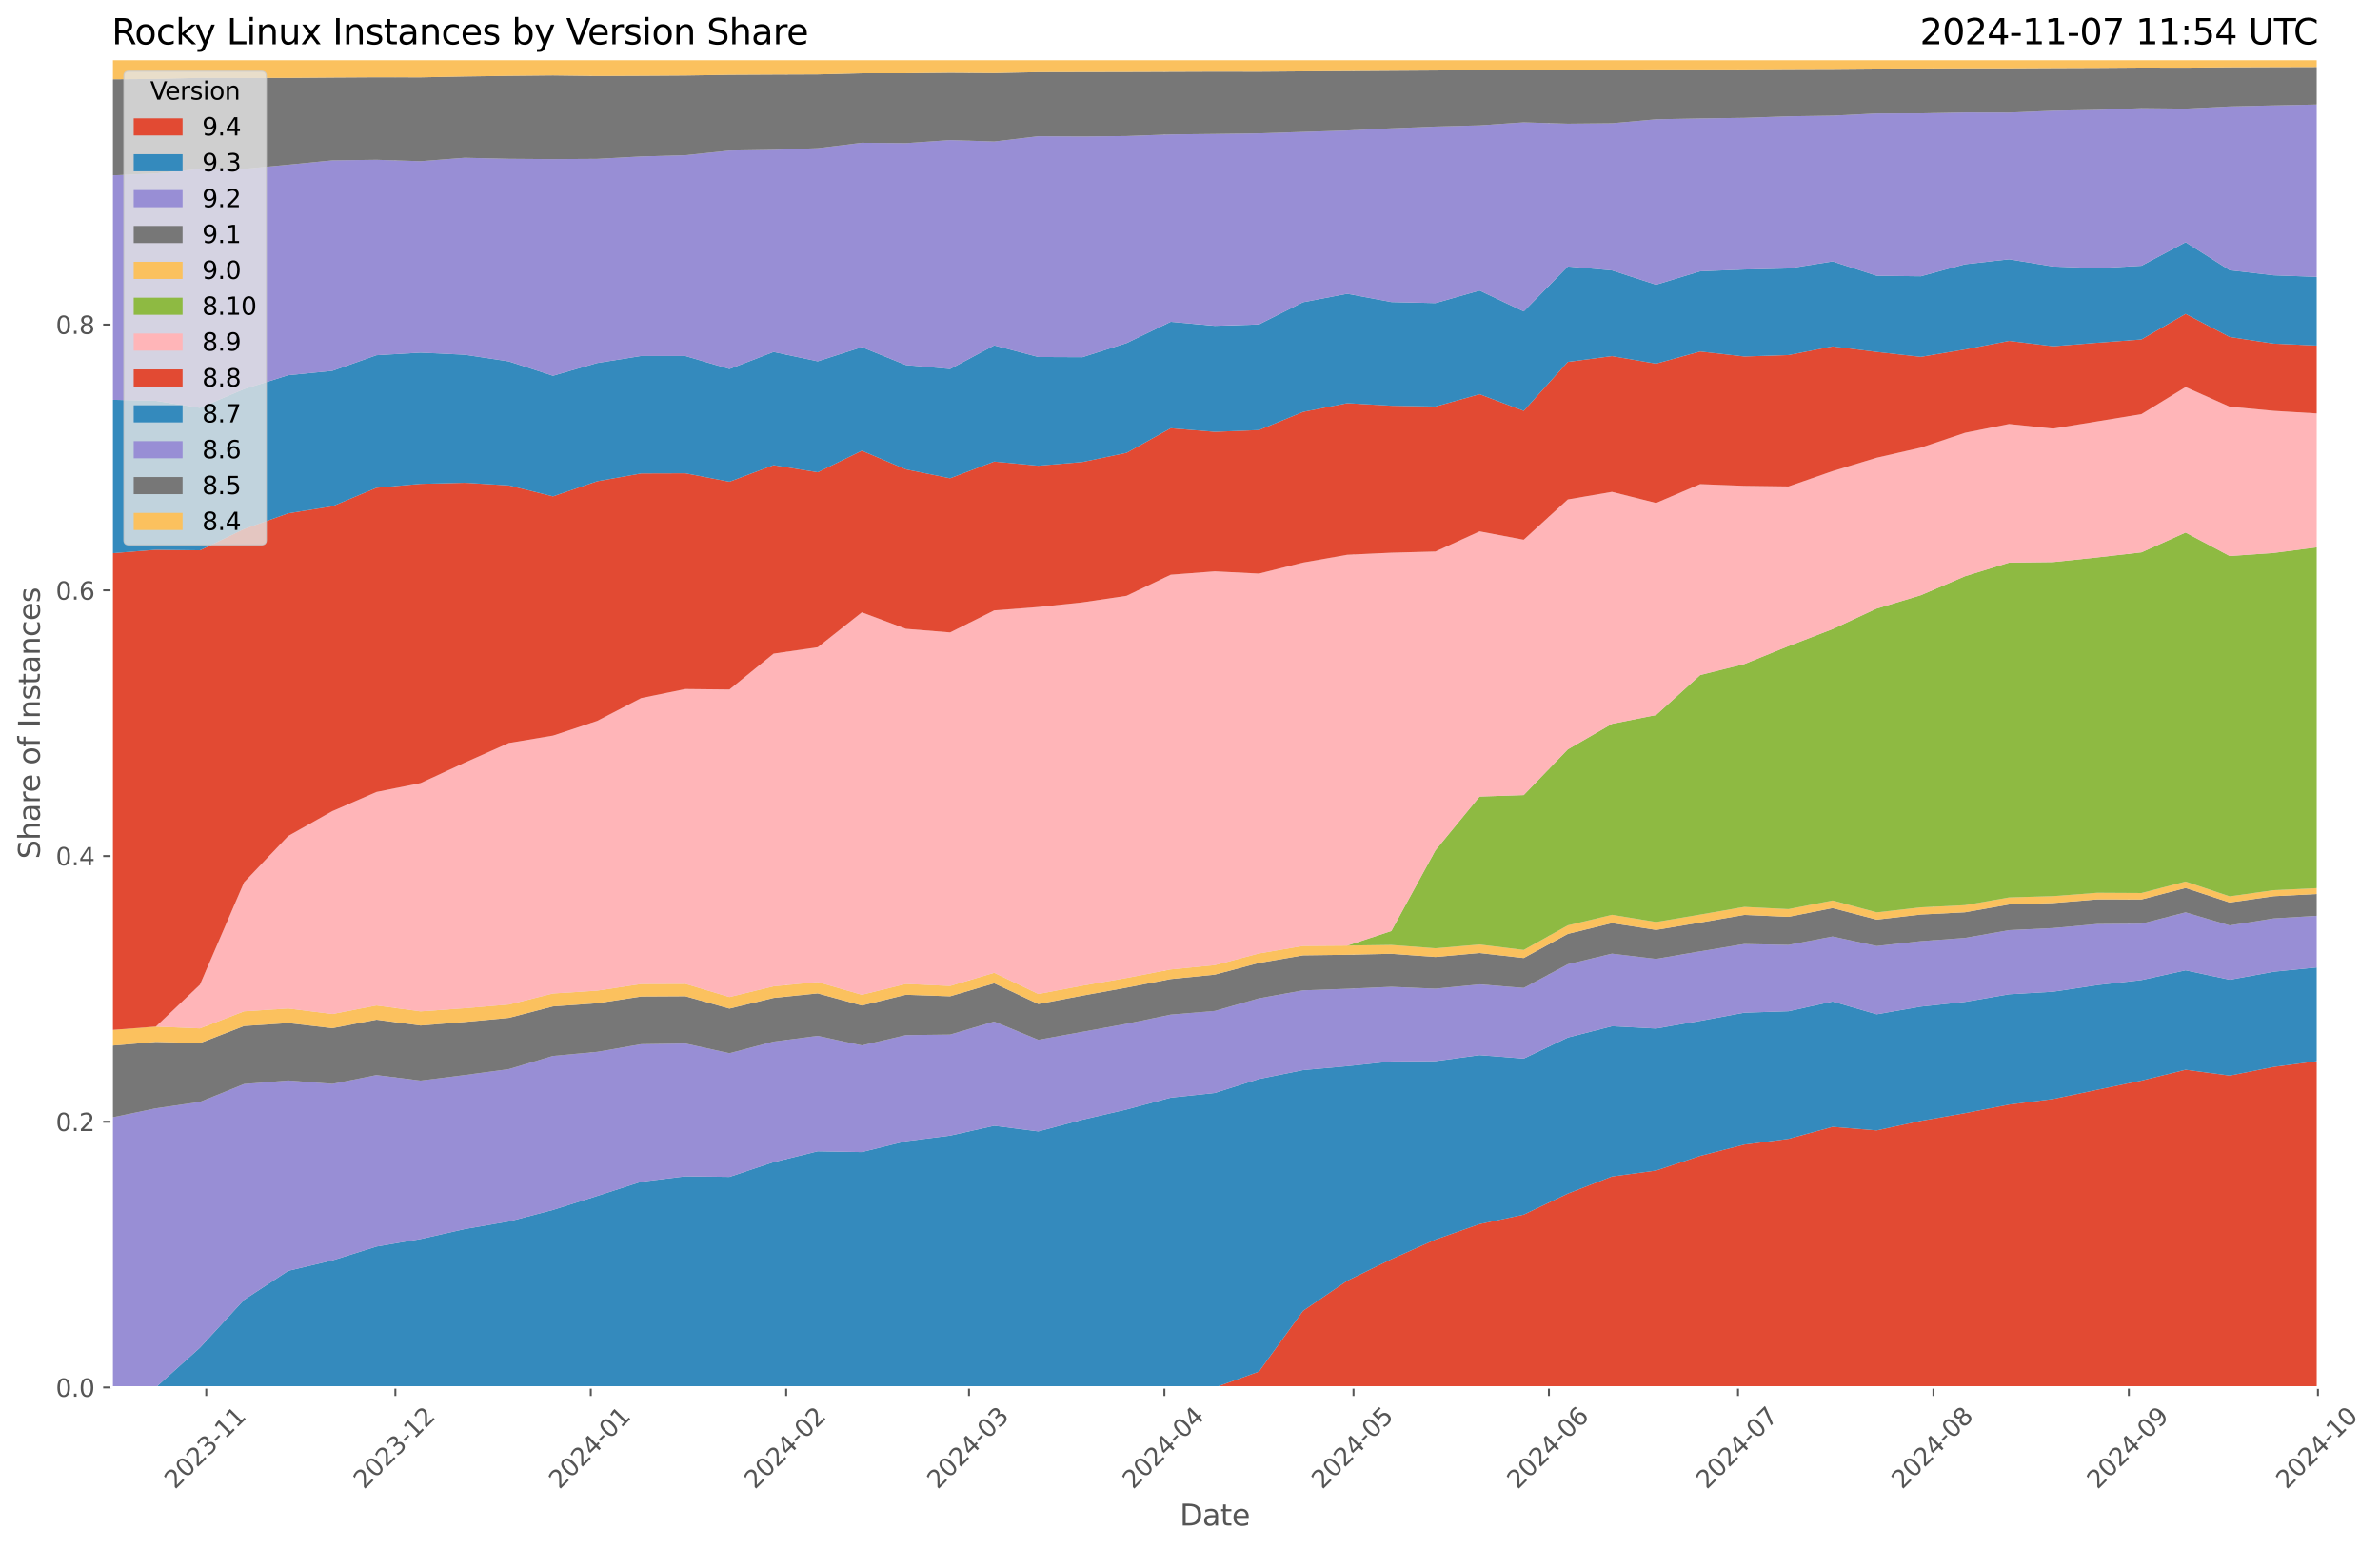 <?xml version="1.0" encoding="utf-8" standalone="no"?>
<!DOCTYPE svg PUBLIC "-//W3C//DTD SVG 1.1//EN"
  "http://www.w3.org/Graphics/SVG/1.1/DTD/svg11.dtd">
<svg xmlns:xlink="http://www.w3.org/1999/xlink" width="973.955pt" height="633.944pt" viewBox="0 0 973.955 633.944" xmlns="http://www.w3.org/2000/svg" version="1.1">
 <defs>
  <style type="text/css">*{stroke-linejoin: round; stroke-linecap: butt}</style>
 </defs>
 <g id="figure_1">
  <g id="patch_1">
   <path d="M 0 633.944 
L 973.955 633.944 
L 973.955 0 
L 0 0 
z
" style="fill: #ffffff"/>
  </g>
  <g id="axes_1">
   <g id="patch_2">
    <path d="M 45.717 567.742 
L 948.561 567.742 
L 948.561 24.142 
L 45.717 24.142 
z
" style="fill: #e5e5e5"/>
   </g>
   <g id="matplotlib.axis_1">
    <g id="xtick_1">
     <g id="line2d_1">
      <path d="M 84.41 567.742 
L 84.41 24.142 
" clip-path="url(#pc40c68ab2f)" style="fill: none; stroke: #ffffff; stroke-width: 0.8; stroke-linecap: square"/>
     </g>
     <g id="line2d_2">
      <defs>
       <path id="m0b0e4cc4c1" d="M 0 0 
L 0 3.5 
" style="stroke: #555555; stroke-width: 0.8"/>
      </defs>
      <g>
       <use xlink:href="#m0b0e4cc4c1" x="84.41" y="567.742" style="fill: #555555; stroke: #555555; stroke-width: 0.8"/>
      </g>
     </g>
     <g id="text_1">
      <!-- 2023-11 -->
      <g style="fill: #555555" transform="translate(71.589 609.66)rotate(-45)scale(0.1 -0.1)">
       <defs>
        <path id="DejaVuSans-32" d="M 1228 531 
L 3431 531 
L 3431 0 
L 469 0 
L 469 531 
Q 828 903 1448 1529 
Q 2069 2156 2228 2338 
Q 2531 2678 2651 2914 
Q 2772 3150 2772 3378 
Q 2772 3750 2511 3984 
Q 2250 4219 1831 4219 
Q 1534 4219 1204 4116 
Q 875 4013 500 3803 
L 500 4441 
Q 881 4594 1212 4672 
Q 1544 4750 1819 4750 
Q 2544 4750 2975 4387 
Q 3406 4025 3406 3419 
Q 3406 3131 3298 2873 
Q 3191 2616 2906 2266 
Q 2828 2175 2409 1742 
Q 1991 1309 1228 531 
z
" transform="scale(0.016)"/>
        <path id="DejaVuSans-30" d="M 2034 4250 
Q 1547 4250 1301 3770 
Q 1056 3291 1056 2328 
Q 1056 1369 1301 889 
Q 1547 409 2034 409 
Q 2525 409 2770 889 
Q 3016 1369 3016 2328 
Q 3016 3291 2770 3770 
Q 2525 4250 2034 4250 
z
M 2034 4750 
Q 2819 4750 3233 4129 
Q 3647 3509 3647 2328 
Q 3647 1150 3233 529 
Q 2819 -91 2034 -91 
Q 1250 -91 836 529 
Q 422 1150 422 2328 
Q 422 3509 836 4129 
Q 1250 4750 2034 4750 
z
" transform="scale(0.016)"/>
        <path id="DejaVuSans-33" d="M 2597 2516 
Q 3050 2419 3304 2112 
Q 3559 1806 3559 1356 
Q 3559 666 3084 287 
Q 2609 -91 1734 -91 
Q 1441 -91 1130 -33 
Q 819 25 488 141 
L 488 750 
Q 750 597 1062 519 
Q 1375 441 1716 441 
Q 2309 441 2620 675 
Q 2931 909 2931 1356 
Q 2931 1769 2642 2001 
Q 2353 2234 1838 2234 
L 1294 2234 
L 1294 2753 
L 1863 2753 
Q 2328 2753 2575 2939 
Q 2822 3125 2822 3475 
Q 2822 3834 2567 4026 
Q 2313 4219 1838 4219 
Q 1578 4219 1281 4162 
Q 984 4106 628 3988 
L 628 4550 
Q 988 4650 1302 4700 
Q 1616 4750 1894 4750 
Q 2613 4750 3031 4423 
Q 3450 4097 3450 3541 
Q 3450 3153 3228 2886 
Q 3006 2619 2597 2516 
z
" transform="scale(0.016)"/>
        <path id="DejaVuSans-2d" d="M 313 2009 
L 1997 2009 
L 1997 1497 
L 313 1497 
L 313 2009 
z
" transform="scale(0.016)"/>
        <path id="DejaVuSans-31" d="M 794 531 
L 1825 531 
L 1825 4091 
L 703 3866 
L 703 4441 
L 1819 4666 
L 2450 4666 
L 2450 531 
L 3481 531 
L 3481 0 
L 794 0 
L 794 531 
z
" transform="scale(0.016)"/>
       </defs>
       <use xlink:href="#DejaVuSans-32"/>
       <use xlink:href="#DejaVuSans-30" x="63.623"/>
       <use xlink:href="#DejaVuSans-32" x="127.246"/>
       <use xlink:href="#DejaVuSans-33" x="190.869"/>
       <use xlink:href="#DejaVuSans-2d" x="254.492"/>
       <use xlink:href="#DejaVuSans-31" x="290.576"/>
       <use xlink:href="#DejaVuSans-31" x="354.199"/>
      </g>
     </g>
    </g>
    <g id="xtick_2">
     <g id="line2d_3">
      <path d="M 161.797 567.742 
L 161.797 24.142 
" clip-path="url(#pc40c68ab2f)" style="fill: none; stroke: #ffffff; stroke-width: 0.8; stroke-linecap: square"/>
     </g>
     <g id="line2d_4">
      <g>
       <use xlink:href="#m0b0e4cc4c1" x="161.797" y="567.742" style="fill: #555555; stroke: #555555; stroke-width: 0.8"/>
      </g>
     </g>
     <g id="text_2">
      <!-- 2023-12 -->
      <g style="fill: #555555" transform="translate(148.976 609.66)rotate(-45)scale(0.1 -0.1)">
       <use xlink:href="#DejaVuSans-32"/>
       <use xlink:href="#DejaVuSans-30" x="63.623"/>
       <use xlink:href="#DejaVuSans-32" x="127.246"/>
       <use xlink:href="#DejaVuSans-33" x="190.869"/>
       <use xlink:href="#DejaVuSans-2d" x="254.492"/>
       <use xlink:href="#DejaVuSans-31" x="290.576"/>
       <use xlink:href="#DejaVuSans-32" x="354.199"/>
      </g>
     </g>
    </g>
    <g id="xtick_3">
     <g id="line2d_5">
      <path d="M 241.763 567.742 
L 241.763 24.142 
" clip-path="url(#pc40c68ab2f)" style="fill: none; stroke: #ffffff; stroke-width: 0.8; stroke-linecap: square"/>
     </g>
     <g id="line2d_6">
      <g>
       <use xlink:href="#m0b0e4cc4c1" x="241.763" y="567.742" style="fill: #555555; stroke: #555555; stroke-width: 0.8"/>
      </g>
     </g>
     <g id="text_3">
      <!-- 2024-01 -->
      <g style="fill: #555555" transform="translate(228.942 609.66)rotate(-45)scale(0.1 -0.1)">
       <defs>
        <path id="DejaVuSans-34" d="M 2419 4116 
L 825 1625 
L 2419 1625 
L 2419 4116 
z
M 2253 4666 
L 3047 4666 
L 3047 1625 
L 3713 1625 
L 3713 1100 
L 3047 1100 
L 3047 0 
L 2419 0 
L 2419 1100 
L 313 1100 
L 313 1709 
L 2253 4666 
z
" transform="scale(0.016)"/>
       </defs>
       <use xlink:href="#DejaVuSans-32"/>
       <use xlink:href="#DejaVuSans-30" x="63.623"/>
       <use xlink:href="#DejaVuSans-32" x="127.246"/>
       <use xlink:href="#DejaVuSans-34" x="190.869"/>
       <use xlink:href="#DejaVuSans-2d" x="254.492"/>
       <use xlink:href="#DejaVuSans-30" x="290.576"/>
       <use xlink:href="#DejaVuSans-31" x="354.199"/>
      </g>
     </g>
    </g>
    <g id="xtick_4">
     <g id="line2d_7">
      <path d="M 321.729 567.742 
L 321.729 24.142 
" clip-path="url(#pc40c68ab2f)" style="fill: none; stroke: #ffffff; stroke-width: 0.8; stroke-linecap: square"/>
     </g>
     <g id="line2d_8">
      <g>
       <use xlink:href="#m0b0e4cc4c1" x="321.729" y="567.742" style="fill: #555555; stroke: #555555; stroke-width: 0.8"/>
      </g>
     </g>
     <g id="text_4">
      <!-- 2024-02 -->
      <g style="fill: #555555" transform="translate(308.908 609.66)rotate(-45)scale(0.1 -0.1)">
       <use xlink:href="#DejaVuSans-32"/>
       <use xlink:href="#DejaVuSans-30" x="63.623"/>
       <use xlink:href="#DejaVuSans-32" x="127.246"/>
       <use xlink:href="#DejaVuSans-34" x="190.869"/>
       <use xlink:href="#DejaVuSans-2d" x="254.492"/>
       <use xlink:href="#DejaVuSans-30" x="290.576"/>
       <use xlink:href="#DejaVuSans-32" x="354.199"/>
      </g>
     </g>
    </g>
    <g id="xtick_5">
     <g id="line2d_9">
      <path d="M 396.536 567.742 
L 396.536 24.142 
" clip-path="url(#pc40c68ab2f)" style="fill: none; stroke: #ffffff; stroke-width: 0.8; stroke-linecap: square"/>
     </g>
     <g id="line2d_10">
      <g>
       <use xlink:href="#m0b0e4cc4c1" x="396.536" y="567.742" style="fill: #555555; stroke: #555555; stroke-width: 0.8"/>
      </g>
     </g>
     <g id="text_5">
      <!-- 2024-03 -->
      <g style="fill: #555555" transform="translate(383.715 609.66)rotate(-45)scale(0.1 -0.1)">
       <use xlink:href="#DejaVuSans-32"/>
       <use xlink:href="#DejaVuSans-30" x="63.623"/>
       <use xlink:href="#DejaVuSans-32" x="127.246"/>
       <use xlink:href="#DejaVuSans-34" x="190.869"/>
       <use xlink:href="#DejaVuSans-2d" x="254.492"/>
       <use xlink:href="#DejaVuSans-30" x="290.576"/>
       <use xlink:href="#DejaVuSans-33" x="354.199"/>
      </g>
     </g>
    </g>
    <g id="xtick_6">
     <g id="line2d_11">
      <path d="M 476.502 567.742 
L 476.502 24.142 
" clip-path="url(#pc40c68ab2f)" style="fill: none; stroke: #ffffff; stroke-width: 0.8; stroke-linecap: square"/>
     </g>
     <g id="line2d_12">
      <g>
       <use xlink:href="#m0b0e4cc4c1" x="476.502" y="567.742" style="fill: #555555; stroke: #555555; stroke-width: 0.8"/>
      </g>
     </g>
     <g id="text_6">
      <!-- 2024-04 -->
      <g style="fill: #555555" transform="translate(463.681 609.66)rotate(-45)scale(0.1 -0.1)">
       <use xlink:href="#DejaVuSans-32"/>
       <use xlink:href="#DejaVuSans-30" x="63.623"/>
       <use xlink:href="#DejaVuSans-32" x="127.246"/>
       <use xlink:href="#DejaVuSans-34" x="190.869"/>
       <use xlink:href="#DejaVuSans-2d" x="254.492"/>
       <use xlink:href="#DejaVuSans-30" x="290.576"/>
       <use xlink:href="#DejaVuSans-34" x="354.199"/>
      </g>
     </g>
    </g>
    <g id="xtick_7">
     <g id="line2d_13">
      <path d="M 553.889 567.742 
L 553.889 24.142 
" clip-path="url(#pc40c68ab2f)" style="fill: none; stroke: #ffffff; stroke-width: 0.8; stroke-linecap: square"/>
     </g>
     <g id="line2d_14">
      <g>
       <use xlink:href="#m0b0e4cc4c1" x="553.889" y="567.742" style="fill: #555555; stroke: #555555; stroke-width: 0.8"/>
      </g>
     </g>
     <g id="text_7">
      <!-- 2024-05 -->
      <g style="fill: #555555" transform="translate(541.068 609.66)rotate(-45)scale(0.1 -0.1)">
       <defs>
        <path id="DejaVuSans-35" d="M 691 4666 
L 3169 4666 
L 3169 4134 
L 1269 4134 
L 1269 2991 
Q 1406 3038 1543 3061 
Q 1681 3084 1819 3084 
Q 2600 3084 3056 2656 
Q 3513 2228 3513 1497 
Q 3513 744 3044 326 
Q 2575 -91 1722 -91 
Q 1428 -91 1123 -41 
Q 819 9 494 109 
L 494 744 
Q 775 591 1075 516 
Q 1375 441 1709 441 
Q 2250 441 2565 725 
Q 2881 1009 2881 1497 
Q 2881 1984 2565 2268 
Q 2250 2553 1709 2553 
Q 1456 2553 1204 2497 
Q 953 2441 691 2322 
L 691 4666 
z
" transform="scale(0.016)"/>
       </defs>
       <use xlink:href="#DejaVuSans-32"/>
       <use xlink:href="#DejaVuSans-30" x="63.623"/>
       <use xlink:href="#DejaVuSans-32" x="127.246"/>
       <use xlink:href="#DejaVuSans-34" x="190.869"/>
       <use xlink:href="#DejaVuSans-2d" x="254.492"/>
       <use xlink:href="#DejaVuSans-30" x="290.576"/>
       <use xlink:href="#DejaVuSans-35" x="354.199"/>
      </g>
     </g>
    </g>
    <g id="xtick_8">
     <g id="line2d_15">
      <path d="M 633.855 567.742 
L 633.855 24.142 
" clip-path="url(#pc40c68ab2f)" style="fill: none; stroke: #ffffff; stroke-width: 0.8; stroke-linecap: square"/>
     </g>
     <g id="line2d_16">
      <g>
       <use xlink:href="#m0b0e4cc4c1" x="633.855" y="567.742" style="fill: #555555; stroke: #555555; stroke-width: 0.8"/>
      </g>
     </g>
     <g id="text_8">
      <!-- 2024-06 -->
      <g style="fill: #555555" transform="translate(621.034 609.66)rotate(-45)scale(0.1 -0.1)">
       <defs>
        <path id="DejaVuSans-36" d="M 2113 2584 
Q 1688 2584 1439 2293 
Q 1191 2003 1191 1497 
Q 1191 994 1439 701 
Q 1688 409 2113 409 
Q 2538 409 2786 701 
Q 3034 994 3034 1497 
Q 3034 2003 2786 2293 
Q 2538 2584 2113 2584 
z
M 3366 4563 
L 3366 3988 
Q 3128 4100 2886 4159 
Q 2644 4219 2406 4219 
Q 1781 4219 1451 3797 
Q 1122 3375 1075 2522 
Q 1259 2794 1537 2939 
Q 1816 3084 2150 3084 
Q 2853 3084 3261 2657 
Q 3669 2231 3669 1497 
Q 3669 778 3244 343 
Q 2819 -91 2113 -91 
Q 1303 -91 875 529 
Q 447 1150 447 2328 
Q 447 3434 972 4092 
Q 1497 4750 2381 4750 
Q 2619 4750 2861 4703 
Q 3103 4656 3366 4563 
z
" transform="scale(0.016)"/>
       </defs>
       <use xlink:href="#DejaVuSans-32"/>
       <use xlink:href="#DejaVuSans-30" x="63.623"/>
       <use xlink:href="#DejaVuSans-32" x="127.246"/>
       <use xlink:href="#DejaVuSans-34" x="190.869"/>
       <use xlink:href="#DejaVuSans-2d" x="254.492"/>
       <use xlink:href="#DejaVuSans-30" x="290.576"/>
       <use xlink:href="#DejaVuSans-36" x="354.199"/>
      </g>
     </g>
    </g>
    <g id="xtick_9">
     <g id="line2d_17">
      <path d="M 711.242 567.742 
L 711.242 24.142 
" clip-path="url(#pc40c68ab2f)" style="fill: none; stroke: #ffffff; stroke-width: 0.8; stroke-linecap: square"/>
     </g>
     <g id="line2d_18">
      <g>
       <use xlink:href="#m0b0e4cc4c1" x="711.242" y="567.742" style="fill: #555555; stroke: #555555; stroke-width: 0.8"/>
      </g>
     </g>
     <g id="text_9">
      <!-- 2024-07 -->
      <g style="fill: #555555" transform="translate(698.421 609.66)rotate(-45)scale(0.1 -0.1)">
       <defs>
        <path id="DejaVuSans-37" d="M 525 4666 
L 3525 4666 
L 3525 4397 
L 1831 0 
L 1172 0 
L 2766 4134 
L 525 4134 
L 525 4666 
z
" transform="scale(0.016)"/>
       </defs>
       <use xlink:href="#DejaVuSans-32"/>
       <use xlink:href="#DejaVuSans-30" x="63.623"/>
       <use xlink:href="#DejaVuSans-32" x="127.246"/>
       <use xlink:href="#DejaVuSans-34" x="190.869"/>
       <use xlink:href="#DejaVuSans-2d" x="254.492"/>
       <use xlink:href="#DejaVuSans-30" x="290.576"/>
       <use xlink:href="#DejaVuSans-37" x="354.199"/>
      </g>
     </g>
    </g>
    <g id="xtick_10">
     <g id="line2d_19">
      <path d="M 791.208 567.742 
L 791.208 24.142 
" clip-path="url(#pc40c68ab2f)" style="fill: none; stroke: #ffffff; stroke-width: 0.8; stroke-linecap: square"/>
     </g>
     <g id="line2d_20">
      <g>
       <use xlink:href="#m0b0e4cc4c1" x="791.208" y="567.742" style="fill: #555555; stroke: #555555; stroke-width: 0.8"/>
      </g>
     </g>
     <g id="text_10">
      <!-- 2024-08 -->
      <g style="fill: #555555" transform="translate(778.387 609.66)rotate(-45)scale(0.1 -0.1)">
       <defs>
        <path id="DejaVuSans-38" d="M 2034 2216 
Q 1584 2216 1326 1975 
Q 1069 1734 1069 1313 
Q 1069 891 1326 650 
Q 1584 409 2034 409 
Q 2484 409 2743 651 
Q 3003 894 3003 1313 
Q 3003 1734 2745 1975 
Q 2488 2216 2034 2216 
z
M 1403 2484 
Q 997 2584 770 2862 
Q 544 3141 544 3541 
Q 544 4100 942 4425 
Q 1341 4750 2034 4750 
Q 2731 4750 3128 4425 
Q 3525 4100 3525 3541 
Q 3525 3141 3298 2862 
Q 3072 2584 2669 2484 
Q 3125 2378 3379 2068 
Q 3634 1759 3634 1313 
Q 3634 634 3220 271 
Q 2806 -91 2034 -91 
Q 1263 -91 848 271 
Q 434 634 434 1313 
Q 434 1759 690 2068 
Q 947 2378 1403 2484 
z
M 1172 3481 
Q 1172 3119 1398 2916 
Q 1625 2713 2034 2713 
Q 2441 2713 2670 2916 
Q 2900 3119 2900 3481 
Q 2900 3844 2670 4047 
Q 2441 4250 2034 4250 
Q 1625 4250 1398 4047 
Q 1172 3844 1172 3481 
z
" transform="scale(0.016)"/>
       </defs>
       <use xlink:href="#DejaVuSans-32"/>
       <use xlink:href="#DejaVuSans-30" x="63.623"/>
       <use xlink:href="#DejaVuSans-32" x="127.246"/>
       <use xlink:href="#DejaVuSans-34" x="190.869"/>
       <use xlink:href="#DejaVuSans-2d" x="254.492"/>
       <use xlink:href="#DejaVuSans-30" x="290.576"/>
       <use xlink:href="#DejaVuSans-38" x="354.199"/>
      </g>
     </g>
    </g>
    <g id="xtick_11">
     <g id="line2d_21">
      <path d="M 871.174 567.742 
L 871.174 24.142 
" clip-path="url(#pc40c68ab2f)" style="fill: none; stroke: #ffffff; stroke-width: 0.8; stroke-linecap: square"/>
     </g>
     <g id="line2d_22">
      <g>
       <use xlink:href="#m0b0e4cc4c1" x="871.174" y="567.742" style="fill: #555555; stroke: #555555; stroke-width: 0.8"/>
      </g>
     </g>
     <g id="text_11">
      <!-- 2024-09 -->
      <g style="fill: #555555" transform="translate(858.353 609.66)rotate(-45)scale(0.1 -0.1)">
       <defs>
        <path id="DejaVuSans-39" d="M 703 97 
L 703 672 
Q 941 559 1184 500 
Q 1428 441 1663 441 
Q 2288 441 2617 861 
Q 2947 1281 2994 2138 
Q 2813 1869 2534 1725 
Q 2256 1581 1919 1581 
Q 1219 1581 811 2004 
Q 403 2428 403 3163 
Q 403 3881 828 4315 
Q 1253 4750 1959 4750 
Q 2769 4750 3195 4129 
Q 3622 3509 3622 2328 
Q 3622 1225 3098 567 
Q 2575 -91 1691 -91 
Q 1453 -91 1209 -44 
Q 966 3 703 97 
z
M 1959 2075 
Q 2384 2075 2632 2365 
Q 2881 2656 2881 3163 
Q 2881 3666 2632 3958 
Q 2384 4250 1959 4250 
Q 1534 4250 1286 3958 
Q 1038 3666 1038 3163 
Q 1038 2656 1286 2365 
Q 1534 2075 1959 2075 
z
" transform="scale(0.016)"/>
       </defs>
       <use xlink:href="#DejaVuSans-32"/>
       <use xlink:href="#DejaVuSans-30" x="63.623"/>
       <use xlink:href="#DejaVuSans-32" x="127.246"/>
       <use xlink:href="#DejaVuSans-34" x="190.869"/>
       <use xlink:href="#DejaVuSans-2d" x="254.492"/>
       <use xlink:href="#DejaVuSans-30" x="290.576"/>
       <use xlink:href="#DejaVuSans-39" x="354.199"/>
      </g>
     </g>
    </g>
    <g id="xtick_12">
     <g id="line2d_23">
      <path d="M 948.561 567.742 
L 948.561 24.142 
" clip-path="url(#pc40c68ab2f)" style="fill: none; stroke: #ffffff; stroke-width: 0.8; stroke-linecap: square"/>
     </g>
     <g id="line2d_24">
      <g>
       <use xlink:href="#m0b0e4cc4c1" x="948.561" y="567.742" style="fill: #555555; stroke: #555555; stroke-width: 0.8"/>
      </g>
     </g>
     <g id="text_12">
      <!-- 2024-10 -->
      <g style="fill: #555555" transform="translate(935.74 609.66)rotate(-45)scale(0.1 -0.1)">
       <use xlink:href="#DejaVuSans-32"/>
       <use xlink:href="#DejaVuSans-30" x="63.623"/>
       <use xlink:href="#DejaVuSans-32" x="127.246"/>
       <use xlink:href="#DejaVuSans-34" x="190.869"/>
       <use xlink:href="#DejaVuSans-2d" x="254.492"/>
       <use xlink:href="#DejaVuSans-31" x="290.576"/>
       <use xlink:href="#DejaVuSans-30" x="354.199"/>
      </g>
     </g>
    </g>
    <g id="text_13">
     <!-- Date -->
     <g style="fill: #555555" transform="translate(482.798 624.248)scale(0.12 -0.12)">
      <defs>
       <path id="DejaVuSans-44" d="M 1259 4147 
L 1259 519 
L 2022 519 
Q 2988 519 3436 956 
Q 3884 1394 3884 2338 
Q 3884 3275 3436 3711 
Q 2988 4147 2022 4147 
L 1259 4147 
z
M 628 4666 
L 1925 4666 
Q 3281 4666 3915 4102 
Q 4550 3538 4550 2338 
Q 4550 1131 3912 565 
Q 3275 0 1925 0 
L 628 0 
L 628 4666 
z
" transform="scale(0.016)"/>
       <path id="DejaVuSans-61" d="M 2194 1759 
Q 1497 1759 1228 1600 
Q 959 1441 959 1056 
Q 959 750 1161 570 
Q 1363 391 1709 391 
Q 2188 391 2477 730 
Q 2766 1069 2766 1631 
L 2766 1759 
L 2194 1759 
z
M 3341 1997 
L 3341 0 
L 2766 0 
L 2766 531 
Q 2569 213 2275 61 
Q 1981 -91 1556 -91 
Q 1019 -91 701 211 
Q 384 513 384 1019 
Q 384 1609 779 1909 
Q 1175 2209 1959 2209 
L 2766 2209 
L 2766 2266 
Q 2766 2663 2505 2880 
Q 2244 3097 1772 3097 
Q 1472 3097 1187 3025 
Q 903 2953 641 2809 
L 641 3341 
Q 956 3463 1253 3523 
Q 1550 3584 1831 3584 
Q 2591 3584 2966 3190 
Q 3341 2797 3341 1997 
z
" transform="scale(0.016)"/>
       <path id="DejaVuSans-74" d="M 1172 4494 
L 1172 3500 
L 2356 3500 
L 2356 3053 
L 1172 3053 
L 1172 1153 
Q 1172 725 1289 603 
Q 1406 481 1766 481 
L 2356 481 
L 2356 0 
L 1766 0 
Q 1100 0 847 248 
Q 594 497 594 1153 
L 594 3053 
L 172 3053 
L 172 3500 
L 594 3500 
L 594 4494 
L 1172 4494 
z
" transform="scale(0.016)"/>
       <path id="DejaVuSans-65" d="M 3597 1894 
L 3597 1613 
L 953 1613 
Q 991 1019 1311 708 
Q 1631 397 2203 397 
Q 2534 397 2845 478 
Q 3156 559 3463 722 
L 3463 178 
Q 3153 47 2828 -22 
Q 2503 -91 2169 -91 
Q 1331 -91 842 396 
Q 353 884 353 1716 
Q 353 2575 817 3079 
Q 1281 3584 2069 3584 
Q 2775 3584 3186 3129 
Q 3597 2675 3597 1894 
z
M 3022 2063 
Q 3016 2534 2758 2815 
Q 2500 3097 2075 3097 
Q 1594 3097 1305 2825 
Q 1016 2553 972 2059 
L 3022 2063 
z
" transform="scale(0.016)"/>
      </defs>
      <use xlink:href="#DejaVuSans-44"/>
      <use xlink:href="#DejaVuSans-61" x="77.002"/>
      <use xlink:href="#DejaVuSans-74" x="138.281"/>
      <use xlink:href="#DejaVuSans-65" x="177.49"/>
     </g>
    </g>
   </g>
   <g id="matplotlib.axis_2">
    <g id="ytick_1">
     <g id="line2d_25">
      <path d="M 45.717 567.742 
L 948.561 567.742 
" clip-path="url(#pc40c68ab2f)" style="fill: none; stroke: #ffffff; stroke-width: 0.8; stroke-linecap: square"/>
     </g>
     <g id="line2d_26">
      <defs>
       <path id="ma0fae6cda7" d="M 0 0 
L -3.5 0 
" style="stroke: #555555; stroke-width: 0.8"/>
      </defs>
      <g>
       <use xlink:href="#ma0fae6cda7" x="45.717" y="567.742" style="fill: #555555; stroke: #555555; stroke-width: 0.8"/>
      </g>
     </g>
     <g id="text_14">
      <!-- 0.0 -->
      <g style="fill: #555555" transform="translate(22.814 571.541)scale(0.1 -0.1)">
       <defs>
        <path id="DejaVuSans-2e" d="M 684 794 
L 1344 794 
L 1344 0 
L 684 0 
L 684 794 
z
" transform="scale(0.016)"/>
       </defs>
       <use xlink:href="#DejaVuSans-30"/>
       <use xlink:href="#DejaVuSans-2e" x="63.623"/>
       <use xlink:href="#DejaVuSans-30" x="95.41"/>
      </g>
     </g>
    </g>
    <g id="ytick_2">
     <g id="line2d_27">
      <path d="M 45.717 459.015 
L 948.561 459.015 
" clip-path="url(#pc40c68ab2f)" style="fill: none; stroke: #ffffff; stroke-width: 0.8; stroke-linecap: square"/>
     </g>
     <g id="line2d_28">
      <g>
       <use xlink:href="#ma0fae6cda7" x="45.717" y="459.015" style="fill: #555555; stroke: #555555; stroke-width: 0.8"/>
      </g>
     </g>
     <g id="text_15">
      <!-- 0.2 -->
      <g style="fill: #555555" transform="translate(22.814 462.814)scale(0.1 -0.1)">
       <use xlink:href="#DejaVuSans-30"/>
       <use xlink:href="#DejaVuSans-2e" x="63.623"/>
       <use xlink:href="#DejaVuSans-32" x="95.41"/>
      </g>
     </g>
    </g>
    <g id="ytick_3">
     <g id="line2d_29">
      <path d="M 45.717 350.289 
L 948.561 350.289 
" clip-path="url(#pc40c68ab2f)" style="fill: none; stroke: #ffffff; stroke-width: 0.8; stroke-linecap: square"/>
     </g>
     <g id="line2d_30">
      <g>
       <use xlink:href="#ma0fae6cda7" x="45.717" y="350.289" style="fill: #555555; stroke: #555555; stroke-width: 0.8"/>
      </g>
     </g>
     <g id="text_16">
      <!-- 0.4 -->
      <g style="fill: #555555" transform="translate(22.814 354.088)scale(0.1 -0.1)">
       <use xlink:href="#DejaVuSans-30"/>
       <use xlink:href="#DejaVuSans-2e" x="63.623"/>
       <use xlink:href="#DejaVuSans-34" x="95.41"/>
      </g>
     </g>
    </g>
    <g id="ytick_4">
     <g id="line2d_31">
      <path d="M 45.717 241.562 
L 948.561 241.562 
" clip-path="url(#pc40c68ab2f)" style="fill: none; stroke: #ffffff; stroke-width: 0.8; stroke-linecap: square"/>
     </g>
     <g id="line2d_32">
      <g>
       <use xlink:href="#ma0fae6cda7" x="45.717" y="241.562" style="fill: #555555; stroke: #555555; stroke-width: 0.8"/>
      </g>
     </g>
     <g id="text_17">
      <!-- 0.6 -->
      <g style="fill: #555555" transform="translate(22.814 245.361)scale(0.1 -0.1)">
       <use xlink:href="#DejaVuSans-30"/>
       <use xlink:href="#DejaVuSans-2e" x="63.623"/>
       <use xlink:href="#DejaVuSans-36" x="95.41"/>
      </g>
     </g>
    </g>
    <g id="ytick_5">
     <g id="line2d_33">
      <path d="M 45.717 132.835 
L 948.561 132.835 
" clip-path="url(#pc40c68ab2f)" style="fill: none; stroke: #ffffff; stroke-width: 0.8; stroke-linecap: square"/>
     </g>
     <g id="line2d_34">
      <g>
       <use xlink:href="#ma0fae6cda7" x="45.717" y="132.835" style="fill: #555555; stroke: #555555; stroke-width: 0.8"/>
      </g>
     </g>
     <g id="text_18">
      <!-- 0.8 -->
      <g style="fill: #555555" transform="translate(22.814 136.635)scale(0.1 -0.1)">
       <use xlink:href="#DejaVuSans-30"/>
       <use xlink:href="#DejaVuSans-2e" x="63.623"/>
       <use xlink:href="#DejaVuSans-38" x="95.41"/>
      </g>
     </g>
    </g>
    <g id="text_19">
     <!-- Share of Instances -->
     <g style="fill: #555555" transform="translate(16.318 351.497)rotate(-90)scale(0.12 -0.12)">
      <defs>
       <path id="DejaVuSans-53" d="M 3425 4513 
L 3425 3897 
Q 3066 4069 2747 4153 
Q 2428 4238 2131 4238 
Q 1616 4238 1336 4038 
Q 1056 3838 1056 3469 
Q 1056 3159 1242 3001 
Q 1428 2844 1947 2747 
L 2328 2669 
Q 3034 2534 3370 2195 
Q 3706 1856 3706 1288 
Q 3706 609 3251 259 
Q 2797 -91 1919 -91 
Q 1588 -91 1214 -16 
Q 841 59 441 206 
L 441 856 
Q 825 641 1194 531 
Q 1563 422 1919 422 
Q 2459 422 2753 634 
Q 3047 847 3047 1241 
Q 3047 1584 2836 1778 
Q 2625 1972 2144 2069 
L 1759 2144 
Q 1053 2284 737 2584 
Q 422 2884 422 3419 
Q 422 4038 858 4394 
Q 1294 4750 2059 4750 
Q 2388 4750 2728 4690 
Q 3069 4631 3425 4513 
z
" transform="scale(0.016)"/>
       <path id="DejaVuSans-68" d="M 3513 2113 
L 3513 0 
L 2938 0 
L 2938 2094 
Q 2938 2591 2744 2837 
Q 2550 3084 2163 3084 
Q 1697 3084 1428 2787 
Q 1159 2491 1159 1978 
L 1159 0 
L 581 0 
L 581 4863 
L 1159 4863 
L 1159 2956 
Q 1366 3272 1645 3428 
Q 1925 3584 2291 3584 
Q 2894 3584 3203 3211 
Q 3513 2838 3513 2113 
z
" transform="scale(0.016)"/>
       <path id="DejaVuSans-72" d="M 2631 2963 
Q 2534 3019 2420 3045 
Q 2306 3072 2169 3072 
Q 1681 3072 1420 2755 
Q 1159 2438 1159 1844 
L 1159 0 
L 581 0 
L 581 3500 
L 1159 3500 
L 1159 2956 
Q 1341 3275 1631 3429 
Q 1922 3584 2338 3584 
Q 2397 3584 2469 3576 
Q 2541 3569 2628 3553 
L 2631 2963 
z
" transform="scale(0.016)"/>
       <path id="DejaVuSans-20" transform="scale(0.016)"/>
       <path id="DejaVuSans-6f" d="M 1959 3097 
Q 1497 3097 1228 2736 
Q 959 2375 959 1747 
Q 959 1119 1226 758 
Q 1494 397 1959 397 
Q 2419 397 2687 759 
Q 2956 1122 2956 1747 
Q 2956 2369 2687 2733 
Q 2419 3097 1959 3097 
z
M 1959 3584 
Q 2709 3584 3137 3096 
Q 3566 2609 3566 1747 
Q 3566 888 3137 398 
Q 2709 -91 1959 -91 
Q 1206 -91 779 398 
Q 353 888 353 1747 
Q 353 2609 779 3096 
Q 1206 3584 1959 3584 
z
" transform="scale(0.016)"/>
       <path id="DejaVuSans-66" d="M 2375 4863 
L 2375 4384 
L 1825 4384 
Q 1516 4384 1395 4259 
Q 1275 4134 1275 3809 
L 1275 3500 
L 2222 3500 
L 2222 3053 
L 1275 3053 
L 1275 0 
L 697 0 
L 697 3053 
L 147 3053 
L 147 3500 
L 697 3500 
L 697 3744 
Q 697 4328 969 4595 
Q 1241 4863 1831 4863 
L 2375 4863 
z
" transform="scale(0.016)"/>
       <path id="DejaVuSans-49" d="M 628 4666 
L 1259 4666 
L 1259 0 
L 628 0 
L 628 4666 
z
" transform="scale(0.016)"/>
       <path id="DejaVuSans-6e" d="M 3513 2113 
L 3513 0 
L 2938 0 
L 2938 2094 
Q 2938 2591 2744 2837 
Q 2550 3084 2163 3084 
Q 1697 3084 1428 2787 
Q 1159 2491 1159 1978 
L 1159 0 
L 581 0 
L 581 3500 
L 1159 3500 
L 1159 2956 
Q 1366 3272 1645 3428 
Q 1925 3584 2291 3584 
Q 2894 3584 3203 3211 
Q 3513 2838 3513 2113 
z
" transform="scale(0.016)"/>
       <path id="DejaVuSans-73" d="M 2834 3397 
L 2834 2853 
Q 2591 2978 2328 3040 
Q 2066 3103 1784 3103 
Q 1356 3103 1142 2972 
Q 928 2841 928 2578 
Q 928 2378 1081 2264 
Q 1234 2150 1697 2047 
L 1894 2003 
Q 2506 1872 2764 1633 
Q 3022 1394 3022 966 
Q 3022 478 2636 193 
Q 2250 -91 1575 -91 
Q 1294 -91 989 -36 
Q 684 19 347 128 
L 347 722 
Q 666 556 975 473 
Q 1284 391 1588 391 
Q 1994 391 2212 530 
Q 2431 669 2431 922 
Q 2431 1156 2273 1281 
Q 2116 1406 1581 1522 
L 1381 1569 
Q 847 1681 609 1914 
Q 372 2147 372 2553 
Q 372 3047 722 3315 
Q 1072 3584 1716 3584 
Q 2034 3584 2315 3537 
Q 2597 3491 2834 3397 
z
" transform="scale(0.016)"/>
       <path id="DejaVuSans-63" d="M 3122 3366 
L 3122 2828 
Q 2878 2963 2633 3030 
Q 2388 3097 2138 3097 
Q 1578 3097 1268 2742 
Q 959 2388 959 1747 
Q 959 1106 1268 751 
Q 1578 397 2138 397 
Q 2388 397 2633 464 
Q 2878 531 3122 666 
L 3122 134 
Q 2881 22 2623 -34 
Q 2366 -91 2075 -91 
Q 1284 -91 818 406 
Q 353 903 353 1747 
Q 353 2603 823 3093 
Q 1294 3584 2113 3584 
Q 2378 3584 2631 3529 
Q 2884 3475 3122 3366 
z
" transform="scale(0.016)"/>
      </defs>
      <use xlink:href="#DejaVuSans-53"/>
      <use xlink:href="#DejaVuSans-68" x="63.477"/>
      <use xlink:href="#DejaVuSans-61" x="126.855"/>
      <use xlink:href="#DejaVuSans-72" x="188.135"/>
      <use xlink:href="#DejaVuSans-65" x="226.998"/>
      <use xlink:href="#DejaVuSans-20" x="288.521"/>
      <use xlink:href="#DejaVuSans-6f" x="320.309"/>
      <use xlink:href="#DejaVuSans-66" x="381.49"/>
      <use xlink:href="#DejaVuSans-20" x="416.695"/>
      <use xlink:href="#DejaVuSans-49" x="448.482"/>
      <use xlink:href="#DejaVuSans-6e" x="477.975"/>
      <use xlink:href="#DejaVuSans-73" x="541.354"/>
      <use xlink:href="#DejaVuSans-74" x="593.453"/>
      <use xlink:href="#DejaVuSans-61" x="632.662"/>
      <use xlink:href="#DejaVuSans-6e" x="693.941"/>
      <use xlink:href="#DejaVuSans-63" x="757.32"/>
      <use xlink:href="#DejaVuSans-65" x="812.301"/>
      <use xlink:href="#DejaVuSans-73" x="873.824"/>
     </g>
    </g>
   </g>
   <g id="PolyCollection_1">
    <path d="M 45.717 567.742 
L 45.717 567.742 
L 63.774 567.742 
L 81.831 567.742 
L 99.888 567.742 
L 117.944 567.742 
L 136.001 567.742 
L 154.058 567.742 
L 172.115 567.742 
L 190.172 567.742 
L 208.229 567.742 
L 226.286 567.742 
L 244.343 567.742 
L 262.399 567.742 
L 280.456 567.742 
L 298.513 567.742 
L 316.57 567.742 
L 334.627 567.742 
L 352.684 567.742 
L 370.741 567.742 
L 388.798 567.742 
L 406.854 567.742 
L 424.911 567.742 
L 442.968 567.742 
L 461.025 567.742 
L 479.082 567.742 
L 497.139 567.742 
L 515.196 567.742 
L 533.253 567.742 
L 551.31 567.742 
L 569.366 567.742 
L 587.423 567.742 
L 605.48 567.742 
L 623.537 567.742 
L 641.594 567.742 
L 659.651 567.742 
L 677.708 567.742 
L 695.765 567.742 
L 713.821 567.742 
L 731.878 567.742 
L 749.935 567.742 
L 767.992 567.742 
L 786.049 567.742 
L 804.106 567.742 
L 822.163 567.742 
L 840.22 567.742 
L 858.276 567.742 
L 876.333 567.742 
L 894.39 567.742 
L 912.447 567.742 
L 930.504 567.742 
L 948.561 567.742 
L 948.561 434.174 
L 948.561 434.174 
L 930.504 436.565 
L 912.447 440.123 
L 894.39 437.734 
L 876.333 442.168 
L 858.276 445.927 
L 840.22 449.695 
L 822.163 451.982 
L 804.106 455.496 
L 786.049 458.649 
L 767.992 462.549 
L 749.935 461.1 
L 731.878 466.012 
L 713.821 468.358 
L 695.765 472.973 
L 677.708 478.981 
L 659.651 481.41 
L 641.594 488.412 
L 623.537 497.029 
L 605.48 500.892 
L 587.423 507.214 
L 569.366 515.267 
L 551.31 524.081 
L 533.253 536.382 
L 515.196 561.244 
L 497.139 567.74 
L 479.082 567.742 
L 461.025 567.742 
L 442.968 567.742 
L 424.911 567.742 
L 406.854 567.742 
L 388.798 567.742 
L 370.741 567.742 
L 352.684 567.742 
L 334.627 567.742 
L 316.57 567.742 
L 298.513 567.742 
L 280.456 567.742 
L 262.399 567.742 
L 244.343 567.742 
L 226.286 567.742 
L 208.229 567.742 
L 190.172 567.742 
L 172.115 567.742 
L 154.058 567.742 
L 136.001 567.742 
L 117.944 567.742 
L 99.888 567.742 
L 81.831 567.742 
L 63.774 567.742 
L 45.717 567.742 
z
" clip-path="url(#pc40c68ab2f)" style="fill: #e24a33"/>
   </g>
   <g id="PolyCollection_2">
    <path d="M 45.717 567.741 
L 45.717 567.742 
L 63.774 567.742 
L 81.831 567.742 
L 99.888 567.742 
L 117.944 567.742 
L 136.001 567.742 
L 154.058 567.742 
L 172.115 567.742 
L 190.172 567.742 
L 208.229 567.742 
L 226.286 567.742 
L 244.343 567.742 
L 262.399 567.742 
L 280.456 567.742 
L 298.513 567.742 
L 316.57 567.742 
L 334.627 567.742 
L 352.684 567.742 
L 370.741 567.742 
L 388.798 567.742 
L 406.854 567.742 
L 424.911 567.742 
L 442.968 567.742 
L 461.025 567.742 
L 479.082 567.742 
L 497.139 567.74 
L 515.196 561.244 
L 533.253 536.382 
L 551.31 524.081 
L 569.366 515.267 
L 587.423 507.214 
L 605.48 500.892 
L 623.537 497.029 
L 641.594 488.412 
L 659.651 481.41 
L 677.708 478.981 
L 695.765 472.973 
L 713.821 468.358 
L 731.878 466.012 
L 749.935 461.1 
L 767.992 462.549 
L 786.049 458.649 
L 804.106 455.496 
L 822.163 451.982 
L 840.22 449.695 
L 858.276 445.927 
L 876.333 442.168 
L 894.39 437.734 
L 912.447 440.123 
L 930.504 436.565 
L 948.561 434.174 
L 948.561 395.819 
L 948.561 395.819 
L 930.504 397.625 
L 912.447 400.902 
L 894.39 397.058 
L 876.333 401.029 
L 858.276 403.096 
L 840.22 405.803 
L 822.163 406.851 
L 804.106 409.962 
L 786.049 411.901 
L 767.992 415.043 
L 749.935 409.811 
L 731.878 413.804 
L 713.821 414.384 
L 695.765 417.724 
L 677.708 420.873 
L 659.651 419.932 
L 641.594 424.541 
L 623.537 433.162 
L 605.48 431.75 
L 587.423 434.211 
L 569.366 434.351 
L 551.31 436.268 
L 533.253 437.879 
L 515.196 441.515 
L 497.139 447.229 
L 479.082 449.155 
L 461.025 454.004 
L 442.968 458.169 
L 424.911 462.968 
L 406.854 460.658 
L 388.798 464.684 
L 370.741 466.975 
L 352.684 471.433 
L 334.627 471.109 
L 316.57 475.545 
L 298.513 481.575 
L 280.456 481.348 
L 262.399 483.559 
L 244.343 489.394 
L 226.286 495.107 
L 208.229 499.817 
L 190.172 502.93 
L 172.115 507.005 
L 154.058 510.089 
L 136.001 515.755 
L 117.944 520.028 
L 99.888 531.884 
L 81.831 551.477 
L 63.774 567.691 
L 45.717 567.741 
z
" clip-path="url(#pc40c68ab2f)" style="fill: #348abd"/>
   </g>
   <g id="PolyCollection_3">
    <path d="M 45.717 457.278 
L 45.717 567.741 
L 63.774 567.691 
L 81.831 551.477 
L 99.888 531.884 
L 117.944 520.028 
L 136.001 515.755 
L 154.058 510.089 
L 172.115 507.005 
L 190.172 502.93 
L 208.229 499.817 
L 226.286 495.107 
L 244.343 489.394 
L 262.399 483.559 
L 280.456 481.348 
L 298.513 481.575 
L 316.57 475.545 
L 334.627 471.109 
L 352.684 471.433 
L 370.741 466.975 
L 388.798 464.684 
L 406.854 460.658 
L 424.911 462.968 
L 442.968 458.169 
L 461.025 454.004 
L 479.082 449.155 
L 497.139 447.229 
L 515.196 441.515 
L 533.253 437.879 
L 551.31 436.268 
L 569.366 434.351 
L 587.423 434.211 
L 605.48 431.75 
L 623.537 433.162 
L 641.594 424.541 
L 659.651 419.932 
L 677.708 420.873 
L 695.765 417.724 
L 713.821 414.384 
L 731.878 413.804 
L 749.935 409.811 
L 767.992 415.043 
L 786.049 411.901 
L 804.106 409.962 
L 822.163 406.851 
L 840.22 405.803 
L 858.276 403.096 
L 876.333 401.029 
L 894.39 397.058 
L 912.447 400.902 
L 930.504 397.625 
L 948.561 395.819 
L 948.561 374.73 
L 948.561 374.73 
L 930.504 375.813 
L 912.447 378.683 
L 894.39 373.337 
L 876.333 377.965 
L 858.276 378.11 
L 840.22 379.761 
L 822.163 380.619 
L 804.106 383.792 
L 786.049 385.12 
L 767.992 387.118 
L 749.935 383.211 
L 731.878 386.673 
L 713.821 386.301 
L 695.765 389.284 
L 677.708 392.381 
L 659.651 390.235 
L 641.594 394.565 
L 623.537 404.266 
L 605.48 402.803 
L 587.423 404.577 
L 569.366 403.809 
L 551.31 404.617 
L 533.253 405.252 
L 515.196 408.515 
L 497.139 413.672 
L 479.082 415.175 
L 461.025 418.931 
L 442.968 422.222 
L 424.911 425.487 
L 406.854 418.028 
L 388.798 423.347 
L 370.741 423.571 
L 352.684 427.784 
L 334.627 423.874 
L 316.57 426.215 
L 298.513 430.972 
L 280.456 427.008 
L 262.399 427.288 
L 244.343 430.419 
L 226.286 432.077 
L 208.229 437.482 
L 190.172 439.913 
L 172.115 442.169 
L 154.058 439.918 
L 136.001 443.527 
L 117.944 442.115 
L 99.888 443.582 
L 81.831 450.893 
L 63.774 453.525 
L 45.717 457.278 
z
" clip-path="url(#pc40c68ab2f)" style="fill: #988ed5"/>
   </g>
   <g id="PolyCollection_4">
    <path d="M 45.717 427.876 
L 45.717 457.278 
L 63.774 453.525 
L 81.831 450.893 
L 99.888 443.582 
L 117.944 442.115 
L 136.001 443.527 
L 154.058 439.918 
L 172.115 442.169 
L 190.172 439.913 
L 208.229 437.482 
L 226.286 432.077 
L 244.343 430.419 
L 262.399 427.288 
L 280.456 427.008 
L 298.513 430.972 
L 316.57 426.215 
L 334.627 423.874 
L 352.684 427.784 
L 370.741 423.571 
L 388.798 423.347 
L 406.854 418.028 
L 424.911 425.487 
L 442.968 422.222 
L 461.025 418.931 
L 479.082 415.175 
L 497.139 413.672 
L 515.196 408.515 
L 533.253 405.252 
L 551.31 404.617 
L 569.366 403.809 
L 587.423 404.577 
L 605.48 402.803 
L 623.537 404.266 
L 641.594 394.565 
L 659.651 390.235 
L 677.708 392.381 
L 695.765 389.284 
L 713.821 386.301 
L 731.878 386.673 
L 749.935 383.211 
L 767.992 387.118 
L 786.049 385.12 
L 804.106 383.792 
L 822.163 380.619 
L 840.22 379.761 
L 858.276 378.11 
L 876.333 377.965 
L 894.39 373.337 
L 912.447 378.683 
L 930.504 375.813 
L 948.561 374.73 
L 948.561 365.799 
L 948.561 365.799 
L 930.504 366.718 
L 912.447 369.295 
L 894.39 363.361 
L 876.333 368.053 
L 858.276 368.024 
L 840.22 369.514 
L 822.163 370.107 
L 804.106 373.311 
L 786.049 374.229 
L 767.992 376.301 
L 749.935 371.583 
L 731.878 375.168 
L 713.821 374.373 
L 695.765 377.504 
L 677.708 380.515 
L 659.651 377.733 
L 641.594 382.151 
L 623.537 392.016 
L 605.48 389.974 
L 587.423 391.585 
L 569.366 390.282 
L 551.31 390.682 
L 533.253 390.923 
L 515.196 394.032 
L 497.139 398.812 
L 479.082 400.623 
L 461.025 404.133 
L 442.968 407.407 
L 424.911 410.832 
L 406.854 402.368 
L 388.798 407.681 
L 370.741 407.048 
L 352.684 411.444 
L 334.627 406.494 
L 316.57 408.339 
L 298.513 412.719 
L 280.456 407.657 
L 262.399 407.761 
L 244.343 410.529 
L 226.286 411.822 
L 208.229 416.503 
L 190.172 418.186 
L 172.115 419.634 
L 154.058 417.246 
L 136.001 420.719 
L 117.944 418.626 
L 99.888 419.832 
L 81.831 426.83 
L 63.774 426.342 
L 45.717 427.876 
z
" clip-path="url(#pc40c68ab2f)" style="fill: #777777"/>
   </g>
   <g id="PolyCollection_5">
    <path d="M 45.717 421.452 
L 45.717 427.876 
L 63.774 426.342 
L 81.831 426.83 
L 99.888 419.832 
L 117.944 418.626 
L 136.001 420.719 
L 154.058 417.246 
L 172.115 419.634 
L 190.172 418.186 
L 208.229 416.503 
L 226.286 411.822 
L 244.343 410.529 
L 262.399 407.761 
L 280.456 407.657 
L 298.513 412.719 
L 316.57 408.339 
L 334.627 406.494 
L 352.684 411.444 
L 370.741 407.048 
L 388.798 407.681 
L 406.854 402.368 
L 424.911 410.832 
L 442.968 407.407 
L 461.025 404.133 
L 479.082 400.623 
L 497.139 398.812 
L 515.196 394.032 
L 533.253 390.923 
L 551.31 390.682 
L 569.366 390.282 
L 587.423 391.585 
L 605.48 389.974 
L 623.537 392.016 
L 641.594 382.151 
L 659.651 377.733 
L 677.708 380.515 
L 695.765 377.504 
L 713.821 374.373 
L 731.878 375.168 
L 749.935 371.583 
L 767.992 376.301 
L 786.049 374.229 
L 804.106 373.311 
L 822.163 370.107 
L 840.22 369.514 
L 858.276 368.024 
L 876.333 368.053 
L 894.39 363.361 
L 912.447 369.295 
L 930.504 366.718 
L 948.561 365.799 
L 948.561 363.406 
L 948.561 363.406 
L 930.504 364.248 
L 912.447 366.781 
L 894.39 360.723 
L 876.333 365.423 
L 858.276 365.322 
L 840.22 366.693 
L 822.163 367.228 
L 804.106 370.388 
L 786.049 371.288 
L 767.992 373.335 
L 749.935 368.48 
L 731.878 372.006 
L 713.821 371.104 
L 695.765 374.237 
L 677.708 377.281 
L 659.651 374.336 
L 641.594 378.646 
L 623.537 388.708 
L 605.48 386.496 
L 587.423 388.036 
L 569.366 386.673 
L 551.31 386.934 
L 533.253 387.07 
L 515.196 390.148 
L 497.139 394.921 
L 479.082 396.692 
L 461.025 400.173 
L 442.968 403.328 
L 424.911 406.735 
L 406.854 398.068 
L 388.798 403.446 
L 370.741 402.623 
L 352.684 407.058 
L 334.627 401.844 
L 316.57 403.602 
L 298.513 407.976 
L 280.456 402.578 
L 262.399 402.645 
L 244.343 405.374 
L 226.286 406.531 
L 208.229 411.049 
L 190.172 412.555 
L 172.115 413.854 
L 154.058 411.433 
L 136.001 414.928 
L 117.944 412.666 
L 99.888 413.825 
L 81.831 420.809 
L 63.774 420.071 
L 45.717 421.452 
z
" clip-path="url(#pc40c68ab2f)" style="fill: #fbc15e"/>
   </g>
   <g id="PolyCollection_6">
    <path d="M 45.717 421.452 
L 45.717 421.452 
L 63.774 420.071 
L 81.831 420.809 
L 99.888 413.825 
L 117.944 412.666 
L 136.001 414.928 
L 154.058 411.433 
L 172.115 413.854 
L 190.172 412.555 
L 208.229 411.049 
L 226.286 406.531 
L 244.343 405.374 
L 262.399 402.645 
L 280.456 402.578 
L 298.513 407.976 
L 316.57 403.602 
L 334.627 401.844 
L 352.684 407.058 
L 370.741 402.623 
L 388.798 403.446 
L 406.854 398.068 
L 424.911 406.735 
L 442.968 403.328 
L 461.025 400.173 
L 479.082 396.692 
L 497.139 394.921 
L 515.196 390.148 
L 533.253 387.07 
L 551.31 386.934 
L 569.366 386.673 
L 587.423 388.036 
L 605.48 386.496 
L 623.537 388.708 
L 641.594 378.646 
L 659.651 374.336 
L 677.708 377.281 
L 695.765 374.237 
L 713.821 371.104 
L 731.878 372.006 
L 749.935 368.48 
L 767.992 373.335 
L 786.049 371.288 
L 804.106 370.388 
L 822.163 367.228 
L 840.22 366.693 
L 858.276 365.322 
L 876.333 365.423 
L 894.39 360.723 
L 912.447 366.781 
L 930.504 364.248 
L 948.561 363.406 
L 948.561 223.902 
L 948.561 223.902 
L 930.504 226.256 
L 912.447 227.527 
L 894.39 217.919 
L 876.333 226.029 
L 858.276 228.09 
L 840.22 229.989 
L 822.163 230.212 
L 804.106 235.801 
L 786.049 243.563 
L 767.992 249.013 
L 749.935 257.419 
L 731.878 264.379 
L 713.821 271.717 
L 695.765 276.221 
L 677.708 292.584 
L 659.651 296.187 
L 641.594 306.632 
L 623.537 325.35 
L 605.48 325.944 
L 587.423 347.947 
L 569.366 380.976 
L 551.31 386.933 
L 533.253 387.07 
L 515.196 390.148 
L 497.139 394.921 
L 479.082 396.691 
L 461.025 400.172 
L 442.968 403.328 
L 424.911 406.735 
L 406.854 398.068 
L 388.798 403.446 
L 370.741 402.623 
L 352.684 407.058 
L 334.627 401.844 
L 316.57 403.602 
L 298.513 407.976 
L 280.456 402.578 
L 262.399 402.645 
L 244.343 405.374 
L 226.286 406.531 
L 208.229 411.049 
L 190.172 412.555 
L 172.115 413.854 
L 154.058 411.433 
L 136.001 414.928 
L 117.944 412.666 
L 99.888 413.825 
L 81.831 420.809 
L 63.774 420.071 
L 45.717 421.452 
z
" clip-path="url(#pc40c68ab2f)" style="fill: #8eba42"/>
   </g>
   <g id="PolyCollection_7">
    <path d="M 45.717 421.452 
L 45.717 421.452 
L 63.774 420.071 
L 81.831 420.809 
L 99.888 413.825 
L 117.944 412.666 
L 136.001 414.928 
L 154.058 411.433 
L 172.115 413.854 
L 190.172 412.555 
L 208.229 411.049 
L 226.286 406.531 
L 244.343 405.374 
L 262.399 402.645 
L 280.456 402.578 
L 298.513 407.976 
L 316.57 403.602 
L 334.627 401.844 
L 352.684 407.058 
L 370.741 402.623 
L 388.798 403.446 
L 406.854 398.068 
L 424.911 406.735 
L 442.968 403.328 
L 461.025 400.172 
L 479.082 396.691 
L 497.139 394.921 
L 515.196 390.148 
L 533.253 387.07 
L 551.31 386.933 
L 569.366 380.976 
L 587.423 347.947 
L 605.48 325.944 
L 623.537 325.35 
L 641.594 306.632 
L 659.651 296.187 
L 677.708 292.584 
L 695.765 276.221 
L 713.821 271.717 
L 731.878 264.379 
L 749.935 257.419 
L 767.992 249.013 
L 786.049 243.563 
L 804.106 235.801 
L 822.163 230.212 
L 840.22 229.989 
L 858.276 228.09 
L 876.333 226.029 
L 894.39 217.919 
L 912.447 227.527 
L 930.504 226.256 
L 948.561 223.902 
L 948.561 169.205 
L 948.561 169.205 
L 930.504 168.117 
L 912.447 166.412 
L 894.39 158.388 
L 876.333 169.46 
L 858.276 172.425 
L 840.22 175.379 
L 822.163 173.503 
L 804.106 177.109 
L 786.049 183.171 
L 767.992 187.294 
L 749.935 192.776 
L 731.878 199.05 
L 713.821 198.797 
L 695.765 198.093 
L 677.708 205.809 
L 659.651 201.27 
L 641.594 204.369 
L 623.537 220.852 
L 605.48 217.44 
L 587.423 225.682 
L 569.366 226.169 
L 551.31 227.013 
L 533.253 230.199 
L 515.196 234.711 
L 497.139 233.792 
L 479.082 235.174 
L 461.025 243.801 
L 442.968 246.485 
L 424.911 248.381 
L 406.854 249.775 
L 388.798 258.784 
L 370.741 257.31 
L 352.684 250.564 
L 334.627 264.85 
L 316.57 267.464 
L 298.513 282.144 
L 280.456 281.952 
L 262.399 285.643 
L 244.343 295 
L 226.286 301.012 
L 208.229 304.027 
L 190.172 312.076 
L 172.115 320.439 
L 154.058 324.076 
L 136.001 331.911 
L 117.944 342.074 
L 99.888 361.029 
L 81.831 402.932 
L 63.774 420.07 
L 45.717 421.452 
z
" clip-path="url(#pc40c68ab2f)" style="fill: #ffb5b8"/>
   </g>
   <g id="PolyCollection_8">
    <path d="M 45.717 226.384 
L 45.717 421.452 
L 63.774 420.07 
L 81.831 402.932 
L 99.888 361.029 
L 117.944 342.074 
L 136.001 331.911 
L 154.058 324.076 
L 172.115 320.439 
L 190.172 312.076 
L 208.229 304.027 
L 226.286 301.012 
L 244.343 295 
L 262.399 285.643 
L 280.456 281.952 
L 298.513 282.144 
L 316.57 267.464 
L 334.627 264.85 
L 352.684 250.564 
L 370.741 257.31 
L 388.798 258.784 
L 406.854 249.775 
L 424.911 248.381 
L 442.968 246.485 
L 461.025 243.801 
L 479.082 235.174 
L 497.139 233.792 
L 515.196 234.711 
L 533.253 230.199 
L 551.31 227.013 
L 569.366 226.169 
L 587.423 225.682 
L 605.48 217.44 
L 623.537 220.852 
L 641.594 204.369 
L 659.651 201.27 
L 677.708 205.809 
L 695.765 198.093 
L 713.821 198.797 
L 731.878 199.05 
L 749.935 192.776 
L 767.992 187.294 
L 786.049 183.171 
L 804.106 177.109 
L 822.163 173.503 
L 840.22 175.379 
L 858.276 172.425 
L 876.333 169.46 
L 894.39 158.388 
L 912.447 166.412 
L 930.504 168.117 
L 948.561 169.205 
L 948.561 141.42 
L 948.561 141.42 
L 930.504 140.606 
L 912.447 137.889 
L 894.39 128.439 
L 876.333 138.896 
L 858.276 140.239 
L 840.22 141.68 
L 822.163 139.487 
L 804.106 142.979 
L 786.049 146.022 
L 767.992 144.008 
L 749.935 141.747 
L 731.878 145.292 
L 713.821 145.872 
L 695.765 143.832 
L 677.708 148.779 
L 659.651 145.72 
L 641.594 148.076 
L 623.537 168.116 
L 605.48 161.31 
L 587.423 166.341 
L 569.366 166.023 
L 551.31 164.984 
L 533.253 168.543 
L 515.196 175.968 
L 497.139 176.699 
L 479.082 175.22 
L 461.025 185.29 
L 442.968 189.041 
L 424.911 190.569 
L 406.854 188.857 
L 388.798 195.705 
L 370.741 192.062 
L 352.684 184.429 
L 334.627 193.247 
L 316.57 190.337 
L 298.513 197.106 
L 280.456 193.67 
L 262.399 193.728 
L 244.343 196.919 
L 226.286 203.114 
L 208.229 198.631 
L 190.172 197.529 
L 172.115 197.984 
L 154.058 199.589 
L 136.001 207.17 
L 117.944 210.039 
L 99.888 216.456 
L 81.831 225.192 
L 63.774 224.961 
L 45.717 226.384 
z
" clip-path="url(#pc40c68ab2f)" style="fill: #e24a33"/>
   </g>
   <g id="PolyCollection_9">
    <path d="M 45.717 163.592 
L 45.717 226.384 
L 63.774 224.961 
L 81.831 225.192 
L 99.888 216.456 
L 117.944 210.039 
L 136.001 207.17 
L 154.058 199.589 
L 172.115 197.984 
L 190.172 197.529 
L 208.229 198.631 
L 226.286 203.114 
L 244.343 196.919 
L 262.399 193.728 
L 280.456 193.67 
L 298.513 197.106 
L 316.57 190.337 
L 334.627 193.247 
L 352.684 184.429 
L 370.741 192.062 
L 388.798 195.705 
L 406.854 188.857 
L 424.911 190.569 
L 442.968 189.041 
L 461.025 185.29 
L 479.082 175.22 
L 497.139 176.699 
L 515.196 175.968 
L 533.253 168.543 
L 551.31 164.984 
L 569.366 166.023 
L 587.423 166.341 
L 605.48 161.31 
L 623.537 168.116 
L 641.594 148.076 
L 659.651 145.72 
L 677.708 148.779 
L 695.765 143.832 
L 713.821 145.872 
L 731.878 145.292 
L 749.935 141.747 
L 767.992 144.008 
L 786.049 146.022 
L 804.106 142.979 
L 822.163 139.487 
L 840.22 141.68 
L 858.276 140.239 
L 876.333 138.896 
L 894.39 128.439 
L 912.447 137.889 
L 930.504 140.606 
L 948.561 141.42 
L 948.561 113.297 
L 948.561 113.297 
L 930.504 112.657 
L 912.447 110.57 
L 894.39 99.116 
L 876.333 108.74 
L 858.276 109.74 
L 840.22 109.057 
L 822.163 106.11 
L 804.106 108.131 
L 786.049 113.049 
L 767.992 112.832 
L 749.935 106.969 
L 731.878 109.844 
L 713.821 110.283 
L 695.765 111.004 
L 677.708 116.487 
L 659.651 110.645 
L 641.594 109.044 
L 623.537 127.438 
L 605.48 118.893 
L 587.423 124.008 
L 569.366 123.582 
L 551.31 120.208 
L 533.253 123.657 
L 515.196 132.748 
L 497.139 133.314 
L 479.082 131.68 
L 461.025 140.389 
L 442.968 146.16 
L 424.911 146.078 
L 406.854 141.332 
L 388.798 150.99 
L 370.741 149.373 
L 352.684 142.05 
L 334.627 147.847 
L 316.57 144.018 
L 298.513 150.977 
L 280.456 145.678 
L 262.399 145.667 
L 244.343 148.538 
L 226.286 153.765 
L 208.229 147.877 
L 190.172 145.154 
L 172.115 144.299 
L 154.058 145.356 
L 136.001 151.745 
L 117.944 153.527 
L 99.888 159.192 
L 81.831 166.878 
L 63.774 164.012 
L 45.717 163.592 
z
" clip-path="url(#pc40c68ab2f)" style="fill: #348abd"/>
   </g>
   <g id="PolyCollection_10">
    <path d="M 45.717 71.771 
L 45.717 163.592 
L 63.774 164.012 
L 81.831 166.878 
L 99.888 159.192 
L 117.944 153.527 
L 136.001 151.745 
L 154.058 145.356 
L 172.115 144.299 
L 190.172 145.154 
L 208.229 147.877 
L 226.286 153.765 
L 244.343 148.538 
L 262.399 145.667 
L 280.456 145.678 
L 298.513 150.977 
L 316.57 144.018 
L 334.627 147.847 
L 352.684 142.05 
L 370.741 149.373 
L 388.798 150.99 
L 406.854 141.332 
L 424.911 146.078 
L 442.968 146.16 
L 461.025 140.389 
L 479.082 131.68 
L 497.139 133.314 
L 515.196 132.748 
L 533.253 123.657 
L 551.31 120.208 
L 569.366 123.582 
L 587.423 124.008 
L 605.48 118.893 
L 623.537 127.438 
L 641.594 109.044 
L 659.651 110.645 
L 677.708 116.487 
L 695.765 111.004 
L 713.821 110.283 
L 731.878 109.844 
L 749.935 106.969 
L 767.992 112.832 
L 786.049 113.049 
L 804.106 108.131 
L 822.163 106.11 
L 840.22 109.057 
L 858.276 109.74 
L 876.333 108.74 
L 894.39 99.116 
L 912.447 110.57 
L 930.504 112.657 
L 948.561 113.297 
L 948.561 42.752 
L 948.561 42.752 
L 930.504 43.133 
L 912.447 43.556 
L 894.39 44.453 
L 876.333 44.267 
L 858.276 44.967 
L 840.22 45.314 
L 822.163 46.065 
L 804.106 46.025 
L 786.049 46.376 
L 767.992 46.419 
L 749.935 47.317 
L 731.878 47.598 
L 713.821 48.221 
L 695.765 48.468 
L 677.708 48.819 
L 659.651 50.438 
L 641.594 50.62 
L 623.537 50.069 
L 605.48 51.297 
L 587.423 51.782 
L 569.366 52.495 
L 551.31 53.385 
L 533.253 53.975 
L 515.196 54.574 
L 497.139 54.82 
L 479.082 55.015 
L 461.025 55.675 
L 442.968 55.852 
L 424.911 55.755 
L 406.854 57.891 
L 388.798 57.309 
L 370.741 58.57 
L 352.684 58.416 
L 334.627 60.626 
L 316.57 61.321 
L 298.513 61.613 
L 280.456 63.514 
L 262.399 64.027 
L 244.343 65.001 
L 226.286 65.108 
L 208.229 64.973 
L 190.172 64.553 
L 172.115 65.957 
L 154.058 65.368 
L 136.001 65.618 
L 117.944 67.386 
L 99.888 69.076 
L 81.831 69.107 
L 63.774 70.957 
L 45.717 71.771 
z
" clip-path="url(#pc40c68ab2f)" style="fill: #988ed5"/>
   </g>
   <g id="PolyCollection_11">
    <path d="M 45.717 32.431 
L 45.717 71.771 
L 63.774 70.957 
L 81.831 69.107 
L 99.888 69.076 
L 117.944 67.386 
L 136.001 65.618 
L 154.058 65.368 
L 172.115 65.957 
L 190.172 64.553 
L 208.229 64.973 
L 226.286 65.108 
L 244.343 65.001 
L 262.399 64.027 
L 280.456 63.514 
L 298.513 61.613 
L 316.57 61.321 
L 334.627 60.626 
L 352.684 58.416 
L 370.741 58.57 
L 388.798 57.309 
L 406.854 57.891 
L 424.911 55.755 
L 442.968 55.852 
L 461.025 55.675 
L 479.082 55.015 
L 497.139 54.82 
L 515.196 54.574 
L 533.253 53.975 
L 551.31 53.385 
L 569.366 52.495 
L 587.423 51.782 
L 605.48 51.297 
L 623.537 50.069 
L 641.594 50.62 
L 659.651 50.438 
L 677.708 48.819 
L 695.765 48.468 
L 713.821 48.221 
L 731.878 47.598 
L 749.935 47.317 
L 767.992 46.419 
L 786.049 46.376 
L 804.106 46.025 
L 822.163 46.065 
L 840.22 45.314 
L 858.276 44.967 
L 876.333 44.267 
L 894.39 44.453 
L 912.447 43.556 
L 930.504 43.133 
L 948.561 42.752 
L 948.561 27.409 
L 948.561 27.409 
L 930.504 27.459 
L 912.447 27.52 
L 894.39 27.696 
L 876.333 27.657 
L 858.276 27.783 
L 840.22 27.849 
L 822.163 27.944 
L 804.106 27.955 
L 786.049 28.018 
L 767.992 28.046 
L 749.935 28.198 
L 731.878 28.252 
L 713.821 28.38 
L 695.765 28.375 
L 677.708 28.379 
L 659.651 28.549 
L 641.594 28.562 
L 623.537 28.503 
L 605.48 28.677 
L 587.423 28.851 
L 569.366 28.966 
L 551.31 29.087 
L 533.253 29.205 
L 515.196 29.346 
L 497.139 29.316 
L 479.082 29.385 
L 461.025 29.448 
L 442.968 29.484 
L 424.911 29.528 
L 406.854 29.914 
L 388.798 29.789 
L 370.741 29.985 
L 352.684 29.997 
L 334.627 30.457 
L 316.57 30.527 
L 298.513 30.621 
L 280.456 30.904 
L 262.399 31.021 
L 244.343 31.1 
L 226.286 30.864 
L 208.229 31.04 
L 190.172 31.301 
L 172.115 31.655 
L 154.058 31.626 
L 136.001 31.729 
L 117.944 31.872 
L 99.888 31.889 
L 81.831 31.846 
L 63.774 32.29 
L 45.717 32.431 
z
" clip-path="url(#pc40c68ab2f)" style="fill: #777777"/>
   </g>
   <g id="PolyCollection_12">
    <path d="M 45.717 24.188 
L 45.717 32.431 
L 63.774 32.29 
L 81.831 31.846 
L 99.888 31.889 
L 117.944 31.872 
L 136.001 31.729 
L 154.058 31.626 
L 172.115 31.655 
L 190.172 31.301 
L 208.229 31.04 
L 226.286 30.864 
L 244.343 31.1 
L 262.399 31.021 
L 280.456 30.904 
L 298.513 30.621 
L 316.57 30.527 
L 334.627 30.457 
L 352.684 29.997 
L 370.741 29.985 
L 388.798 29.789 
L 406.854 29.914 
L 424.911 29.528 
L 442.968 29.484 
L 461.025 29.448 
L 479.082 29.385 
L 497.139 29.316 
L 515.196 29.346 
L 533.253 29.205 
L 551.31 29.087 
L 569.366 28.966 
L 587.423 28.851 
L 605.48 28.677 
L 623.537 28.503 
L 641.594 28.562 
L 659.651 28.549 
L 677.708 28.379 
L 695.765 28.375 
L 713.821 28.38 
L 731.878 28.252 
L 749.935 28.198 
L 767.992 28.046 
L 786.049 28.018 
L 804.106 27.955 
L 822.163 27.944 
L 840.22 27.849 
L 858.276 27.783 
L 876.333 27.657 
L 894.39 27.696 
L 912.447 27.52 
L 930.504 27.459 
L 948.561 27.409 
L 948.561 24.142 
L 948.561 24.142 
L 930.504 24.143 
L 912.447 24.144 
L 894.39 24.146 
L 876.333 24.147 
L 858.276 24.15 
L 840.22 24.151 
L 822.163 24.15 
L 804.106 24.148 
L 786.049 24.15 
L 767.992 24.148 
L 749.935 24.151 
L 731.878 24.15 
L 713.821 24.151 
L 695.765 24.149 
L 677.708 24.149 
L 659.651 24.147 
L 641.594 24.151 
L 623.537 24.152 
L 605.48 24.153 
L 587.423 24.156 
L 569.366 24.155 
L 551.31 24.156 
L 533.253 24.156 
L 515.196 24.157 
L 497.139 24.153 
L 479.082 24.155 
L 461.025 24.159 
L 442.968 24.156 
L 424.911 24.155 
L 406.854 24.157 
L 388.798 24.158 
L 370.741 24.165 
L 352.684 24.167 
L 334.627 24.169 
L 316.57 24.17 
L 298.513 24.17 
L 280.456 24.172 
L 262.399 24.17 
L 244.343 24.171 
L 226.286 24.165 
L 208.229 24.167 
L 190.172 24.171 
L 172.115 24.168 
L 154.058 24.172 
L 136.001 24.176 
L 117.944 24.179 
L 99.888 24.187 
L 81.831 24.186 
L 63.774 24.188 
L 45.717 24.188 
z
" clip-path="url(#pc40c68ab2f)" style="fill: #fbc15e"/>
   </g>
   <g id="patch_3">
    <path d="M 45.717 567.742 
L 45.717 24.142 
" style="fill: none; stroke: #ffffff; stroke-linejoin: miter; stroke-linecap: square"/>
   </g>
   <g id="patch_4">
    <path d="M 948.561 567.742 
L 948.561 24.142 
" style="fill: none; stroke: #ffffff; stroke-linejoin: miter; stroke-linecap: square"/>
   </g>
   <g id="patch_5">
    <path d="M 45.717 567.742 
L 948.561 567.742 
" style="fill: none; stroke: #ffffff; stroke-linejoin: miter; stroke-linecap: square"/>
   </g>
   <g id="patch_6">
    <path d="M 45.717 24.142 
L 948.561 24.142 
" style="fill: none; stroke: #ffffff; stroke-linejoin: miter; stroke-linecap: square"/>
   </g>
   <g id="text_20">
    <!-- Rocky Linux Instances by Version Share -->
    <g transform="translate(45.717 18.142)scale(0.144 -0.144)">
     <defs>
      <path id="DejaVuSans-52" d="M 2841 2188 
Q 3044 2119 3236 1894 
Q 3428 1669 3622 1275 
L 4263 0 
L 3584 0 
L 2988 1197 
Q 2756 1666 2539 1819 
Q 2322 1972 1947 1972 
L 1259 1972 
L 1259 0 
L 628 0 
L 628 4666 
L 2053 4666 
Q 2853 4666 3247 4331 
Q 3641 3997 3641 3322 
Q 3641 2881 3436 2590 
Q 3231 2300 2841 2188 
z
M 1259 4147 
L 1259 2491 
L 2053 2491 
Q 2509 2491 2742 2702 
Q 2975 2913 2975 3322 
Q 2975 3731 2742 3939 
Q 2509 4147 2053 4147 
L 1259 4147 
z
" transform="scale(0.016)"/>
      <path id="DejaVuSans-6b" d="M 581 4863 
L 1159 4863 
L 1159 1991 
L 2875 3500 
L 3609 3500 
L 1753 1863 
L 3688 0 
L 2938 0 
L 1159 1709 
L 1159 0 
L 581 0 
L 581 4863 
z
" transform="scale(0.016)"/>
      <path id="DejaVuSans-79" d="M 2059 -325 
Q 1816 -950 1584 -1140 
Q 1353 -1331 966 -1331 
L 506 -1331 
L 506 -850 
L 844 -850 
Q 1081 -850 1212 -737 
Q 1344 -625 1503 -206 
L 1606 56 
L 191 3500 
L 800 3500 
L 1894 763 
L 2988 3500 
L 3597 3500 
L 2059 -325 
z
" transform="scale(0.016)"/>
      <path id="DejaVuSans-4c" d="M 628 4666 
L 1259 4666 
L 1259 531 
L 3531 531 
L 3531 0 
L 628 0 
L 628 4666 
z
" transform="scale(0.016)"/>
      <path id="DejaVuSans-69" d="M 603 3500 
L 1178 3500 
L 1178 0 
L 603 0 
L 603 3500 
z
M 603 4863 
L 1178 4863 
L 1178 4134 
L 603 4134 
L 603 4863 
z
" transform="scale(0.016)"/>
      <path id="DejaVuSans-75" d="M 544 1381 
L 544 3500 
L 1119 3500 
L 1119 1403 
Q 1119 906 1312 657 
Q 1506 409 1894 409 
Q 2359 409 2629 706 
Q 2900 1003 2900 1516 
L 2900 3500 
L 3475 3500 
L 3475 0 
L 2900 0 
L 2900 538 
Q 2691 219 2414 64 
Q 2138 -91 1772 -91 
Q 1169 -91 856 284 
Q 544 659 544 1381 
z
M 1991 3584 
L 1991 3584 
z
" transform="scale(0.016)"/>
      <path id="DejaVuSans-78" d="M 3513 3500 
L 2247 1797 
L 3578 0 
L 2900 0 
L 1881 1375 
L 863 0 
L 184 0 
L 1544 1831 
L 300 3500 
L 978 3500 
L 1906 2253 
L 2834 3500 
L 3513 3500 
z
" transform="scale(0.016)"/>
      <path id="DejaVuSans-62" d="M 3116 1747 
Q 3116 2381 2855 2742 
Q 2594 3103 2138 3103 
Q 1681 3103 1420 2742 
Q 1159 2381 1159 1747 
Q 1159 1113 1420 752 
Q 1681 391 2138 391 
Q 2594 391 2855 752 
Q 3116 1113 3116 1747 
z
M 1159 2969 
Q 1341 3281 1617 3432 
Q 1894 3584 2278 3584 
Q 2916 3584 3314 3078 
Q 3713 2572 3713 1747 
Q 3713 922 3314 415 
Q 2916 -91 2278 -91 
Q 1894 -91 1617 61 
Q 1341 213 1159 525 
L 1159 0 
L 581 0 
L 581 4863 
L 1159 4863 
L 1159 2969 
z
" transform="scale(0.016)"/>
      <path id="DejaVuSans-56" d="M 1831 0 
L 50 4666 
L 709 4666 
L 2188 738 
L 3669 4666 
L 4325 4666 
L 2547 0 
L 1831 0 
z
" transform="scale(0.016)"/>
     </defs>
     <use xlink:href="#DejaVuSans-52"/>
     <use xlink:href="#DejaVuSans-6f" x="64.982"/>
     <use xlink:href="#DejaVuSans-63" x="126.164"/>
     <use xlink:href="#DejaVuSans-6b" x="181.145"/>
     <use xlink:href="#DejaVuSans-79" x="235.43"/>
     <use xlink:href="#DejaVuSans-20" x="294.609"/>
     <use xlink:href="#DejaVuSans-4c" x="326.396"/>
     <use xlink:href="#DejaVuSans-69" x="382.109"/>
     <use xlink:href="#DejaVuSans-6e" x="409.893"/>
     <use xlink:href="#DejaVuSans-75" x="473.271"/>
     <use xlink:href="#DejaVuSans-78" x="536.65"/>
     <use xlink:href="#DejaVuSans-20" x="595.83"/>
     <use xlink:href="#DejaVuSans-49" x="627.617"/>
     <use xlink:href="#DejaVuSans-6e" x="657.109"/>
     <use xlink:href="#DejaVuSans-73" x="720.488"/>
     <use xlink:href="#DejaVuSans-74" x="772.588"/>
     <use xlink:href="#DejaVuSans-61" x="811.797"/>
     <use xlink:href="#DejaVuSans-6e" x="873.076"/>
     <use xlink:href="#DejaVuSans-63" x="936.455"/>
     <use xlink:href="#DejaVuSans-65" x="991.436"/>
     <use xlink:href="#DejaVuSans-73" x="1052.959"/>
     <use xlink:href="#DejaVuSans-20" x="1105.059"/>
     <use xlink:href="#DejaVuSans-62" x="1136.846"/>
     <use xlink:href="#DejaVuSans-79" x="1200.322"/>
     <use xlink:href="#DejaVuSans-20" x="1259.502"/>
     <use xlink:href="#DejaVuSans-56" x="1291.289"/>
     <use xlink:href="#DejaVuSans-65" x="1351.947"/>
     <use xlink:href="#DejaVuSans-72" x="1413.471"/>
     <use xlink:href="#DejaVuSans-73" x="1454.584"/>
     <use xlink:href="#DejaVuSans-69" x="1506.684"/>
     <use xlink:href="#DejaVuSans-6f" x="1534.467"/>
     <use xlink:href="#DejaVuSans-6e" x="1595.648"/>
     <use xlink:href="#DejaVuSans-20" x="1659.027"/>
     <use xlink:href="#DejaVuSans-53" x="1690.814"/>
     <use xlink:href="#DejaVuSans-68" x="1754.291"/>
     <use xlink:href="#DejaVuSans-61" x="1817.67"/>
     <use xlink:href="#DejaVuSans-72" x="1878.949"/>
     <use xlink:href="#DejaVuSans-65" x="1917.812"/>
    </g>
   </g>
   <g id="text_21">
    <!-- 2024-11-07 11:54 UTC -->
    <g transform="translate(785.679 18.142)scale(0.144 -0.144)">
     <defs>
      <path id="DejaVuSans-3a" d="M 750 794 
L 1409 794 
L 1409 0 
L 750 0 
L 750 794 
z
M 750 3309 
L 1409 3309 
L 1409 2516 
L 750 2516 
L 750 3309 
z
" transform="scale(0.016)"/>
      <path id="DejaVuSans-55" d="M 556 4666 
L 1191 4666 
L 1191 1831 
Q 1191 1081 1462 751 
Q 1734 422 2344 422 
Q 2950 422 3222 751 
Q 3494 1081 3494 1831 
L 3494 4666 
L 4128 4666 
L 4128 1753 
Q 4128 841 3676 375 
Q 3225 -91 2344 -91 
Q 1459 -91 1007 375 
Q 556 841 556 1753 
L 556 4666 
z
" transform="scale(0.016)"/>
      <path id="DejaVuSans-54" d="M -19 4666 
L 3928 4666 
L 3928 4134 
L 2272 4134 
L 2272 0 
L 1638 0 
L 1638 4134 
L -19 4134 
L -19 4666 
z
" transform="scale(0.016)"/>
      <path id="DejaVuSans-43" d="M 4122 4306 
L 4122 3641 
Q 3803 3938 3442 4084 
Q 3081 4231 2675 4231 
Q 1875 4231 1450 3742 
Q 1025 3253 1025 2328 
Q 1025 1406 1450 917 
Q 1875 428 2675 428 
Q 3081 428 3442 575 
Q 3803 722 4122 1019 
L 4122 359 
Q 3791 134 3420 21 
Q 3050 -91 2638 -91 
Q 1578 -91 968 557 
Q 359 1206 359 2328 
Q 359 3453 968 4101 
Q 1578 4750 2638 4750 
Q 3056 4750 3426 4639 
Q 3797 4528 4122 4306 
z
" transform="scale(0.016)"/>
     </defs>
     <use xlink:href="#DejaVuSans-32"/>
     <use xlink:href="#DejaVuSans-30" x="63.623"/>
     <use xlink:href="#DejaVuSans-32" x="127.246"/>
     <use xlink:href="#DejaVuSans-34" x="190.869"/>
     <use xlink:href="#DejaVuSans-2d" x="254.492"/>
     <use xlink:href="#DejaVuSans-31" x="290.576"/>
     <use xlink:href="#DejaVuSans-31" x="354.199"/>
     <use xlink:href="#DejaVuSans-2d" x="417.822"/>
     <use xlink:href="#DejaVuSans-30" x="453.906"/>
     <use xlink:href="#DejaVuSans-37" x="517.529"/>
     <use xlink:href="#DejaVuSans-20" x="581.152"/>
     <use xlink:href="#DejaVuSans-31" x="612.939"/>
     <use xlink:href="#DejaVuSans-31" x="676.562"/>
     <use xlink:href="#DejaVuSans-3a" x="740.186"/>
     <use xlink:href="#DejaVuSans-35" x="773.877"/>
     <use xlink:href="#DejaVuSans-34" x="837.5"/>
     <use xlink:href="#DejaVuSans-20" x="901.123"/>
     <use xlink:href="#DejaVuSans-55" x="932.91"/>
     <use xlink:href="#DejaVuSans-54" x="1006.104"/>
     <use xlink:href="#DejaVuSans-43" x="1061.312"/>
    </g>
   </g>
   <g id="legend_1">
    <g id="patch_7">
     <path d="M 52.717 222.957 
L 106.983 222.957 
Q 108.983 222.957 108.983 220.957 
L 108.983 31.142 
Q 108.983 29.142 106.983 29.142 
L 52.717 29.142 
Q 50.717 29.142 50.717 31.142 
L 50.717 220.957 
Q 50.717 222.957 52.717 222.957 
z
" style="fill: #e5e5e5; opacity: 0.8; stroke: #cccccc; stroke-width: 0.5; stroke-linejoin: miter"/>
    </g>
    <g id="text_22">
     <!-- Version -->
     <g transform="translate(61.463 40.74)scale(0.1 -0.1)">
      <use xlink:href="#DejaVuSans-56"/>
      <use xlink:href="#DejaVuSans-65" x="60.658"/>
      <use xlink:href="#DejaVuSans-72" x="122.182"/>
      <use xlink:href="#DejaVuSans-73" x="163.295"/>
      <use xlink:href="#DejaVuSans-69" x="215.395"/>
      <use xlink:href="#DejaVuSans-6f" x="243.178"/>
      <use xlink:href="#DejaVuSans-6e" x="304.359"/>
     </g>
    </g>
    <g id="patch_8">
     <path d="M 54.717 55.418 
L 74.717 55.418 
L 74.717 48.418 
L 54.717 48.418 
z
" style="fill: #e24a33"/>
    </g>
    <g id="text_23">
     <!-- 9.4 -->
     <g transform="translate(82.717 55.418)scale(0.1 -0.1)">
      <use xlink:href="#DejaVuSans-39"/>
      <use xlink:href="#DejaVuSans-2e" x="63.623"/>
      <use xlink:href="#DejaVuSans-34" x="95.41"/>
     </g>
    </g>
    <g id="patch_9">
     <path d="M 54.717 70.096 
L 74.717 70.096 
L 74.717 63.096 
L 54.717 63.096 
z
" style="fill: #348abd"/>
    </g>
    <g id="text_24">
     <!-- 9.3 -->
     <g transform="translate(82.717 70.096)scale(0.1 -0.1)">
      <use xlink:href="#DejaVuSans-39"/>
      <use xlink:href="#DejaVuSans-2e" x="63.623"/>
      <use xlink:href="#DejaVuSans-33" x="95.41"/>
     </g>
    </g>
    <g id="patch_10">
     <path d="M 54.717 84.775 
L 74.717 84.775 
L 74.717 77.775 
L 54.717 77.775 
z
" style="fill: #988ed5"/>
    </g>
    <g id="text_25">
     <!-- 9.2 -->
     <g transform="translate(82.717 84.775)scale(0.1 -0.1)">
      <use xlink:href="#DejaVuSans-39"/>
      <use xlink:href="#DejaVuSans-2e" x="63.623"/>
      <use xlink:href="#DejaVuSans-32" x="95.41"/>
     </g>
    </g>
    <g id="patch_11">
     <path d="M 54.717 99.453 
L 74.717 99.453 
L 74.717 92.453 
L 54.717 92.453 
z
" style="fill: #777777"/>
    </g>
    <g id="text_26">
     <!-- 9.1 -->
     <g transform="translate(82.717 99.453)scale(0.1 -0.1)">
      <use xlink:href="#DejaVuSans-39"/>
      <use xlink:href="#DejaVuSans-2e" x="63.623"/>
      <use xlink:href="#DejaVuSans-31" x="95.41"/>
     </g>
    </g>
    <g id="patch_12">
     <path d="M 54.717 114.131 
L 74.717 114.131 
L 74.717 107.131 
L 54.717 107.131 
z
" style="fill: #fbc15e"/>
    </g>
    <g id="text_27">
     <!-- 9.0 -->
     <g transform="translate(82.717 114.131)scale(0.1 -0.1)">
      <use xlink:href="#DejaVuSans-39"/>
      <use xlink:href="#DejaVuSans-2e" x="63.623"/>
      <use xlink:href="#DejaVuSans-30" x="95.41"/>
     </g>
    </g>
    <g id="patch_13">
     <path d="M 54.717 128.809 
L 74.717 128.809 
L 74.717 121.809 
L 54.717 121.809 
z
" style="fill: #8eba42"/>
    </g>
    <g id="text_28">
     <!-- 8.10 -->
     <g transform="translate(82.717 128.809)scale(0.1 -0.1)">
      <use xlink:href="#DejaVuSans-38"/>
      <use xlink:href="#DejaVuSans-2e" x="63.623"/>
      <use xlink:href="#DejaVuSans-31" x="95.41"/>
      <use xlink:href="#DejaVuSans-30" x="159.033"/>
     </g>
    </g>
    <g id="patch_14">
     <path d="M 54.717 143.487 
L 74.717 143.487 
L 74.717 136.487 
L 54.717 136.487 
z
" style="fill: #ffb5b8"/>
    </g>
    <g id="text_29">
     <!-- 8.9 -->
     <g transform="translate(82.717 143.487)scale(0.1 -0.1)">
      <use xlink:href="#DejaVuSans-38"/>
      <use xlink:href="#DejaVuSans-2e" x="63.623"/>
      <use xlink:href="#DejaVuSans-39" x="95.41"/>
     </g>
    </g>
    <g id="patch_15">
     <path d="M 54.717 158.165 
L 74.717 158.165 
L 74.717 151.165 
L 54.717 151.165 
z
" style="fill: #e24a33"/>
    </g>
    <g id="text_30">
     <!-- 8.8 -->
     <g transform="translate(82.717 158.165)scale(0.1 -0.1)">
      <use xlink:href="#DejaVuSans-38"/>
      <use xlink:href="#DejaVuSans-2e" x="63.623"/>
      <use xlink:href="#DejaVuSans-38" x="95.41"/>
     </g>
    </g>
    <g id="patch_16">
     <path d="M 54.717 172.843 
L 74.717 172.843 
L 74.717 165.843 
L 54.717 165.843 
z
" style="fill: #348abd"/>
    </g>
    <g id="text_31">
     <!-- 8.7 -->
     <g transform="translate(82.717 172.843)scale(0.1 -0.1)">
      <use xlink:href="#DejaVuSans-38"/>
      <use xlink:href="#DejaVuSans-2e" x="63.623"/>
      <use xlink:href="#DejaVuSans-37" x="95.41"/>
     </g>
    </g>
    <g id="patch_17">
     <path d="M 54.717 187.521 
L 74.717 187.521 
L 74.717 180.521 
L 54.717 180.521 
z
" style="fill: #988ed5"/>
    </g>
    <g id="text_32">
     <!-- 8.6 -->
     <g transform="translate(82.717 187.521)scale(0.1 -0.1)">
      <use xlink:href="#DejaVuSans-38"/>
      <use xlink:href="#DejaVuSans-2e" x="63.623"/>
      <use xlink:href="#DejaVuSans-36" x="95.41"/>
     </g>
    </g>
    <g id="patch_18">
     <path d="M 54.717 202.2 
L 74.717 202.2 
L 74.717 195.2 
L 54.717 195.2 
z
" style="fill: #777777"/>
    </g>
    <g id="text_33">
     <!-- 8.5 -->
     <g transform="translate(82.717 202.2)scale(0.1 -0.1)">
      <use xlink:href="#DejaVuSans-38"/>
      <use xlink:href="#DejaVuSans-2e" x="63.623"/>
      <use xlink:href="#DejaVuSans-35" x="95.41"/>
     </g>
    </g>
    <g id="patch_19">
     <path d="M 54.717 216.878 
L 74.717 216.878 
L 74.717 209.878 
L 54.717 209.878 
z
" style="fill: #fbc15e"/>
    </g>
    <g id="text_34">
     <!-- 8.4 -->
     <g transform="translate(82.717 216.878)scale(0.1 -0.1)">
      <use xlink:href="#DejaVuSans-38"/>
      <use xlink:href="#DejaVuSans-2e" x="63.623"/>
      <use xlink:href="#DejaVuSans-34" x="95.41"/>
     </g>
    </g>
   </g>
  </g>
 </g>
 <defs>
  <clipPath id="pc40c68ab2f">
   <rect x="45.717" y="24.142" width="902.844" height="543.6"/>
  </clipPath>
 </defs>
</svg>
